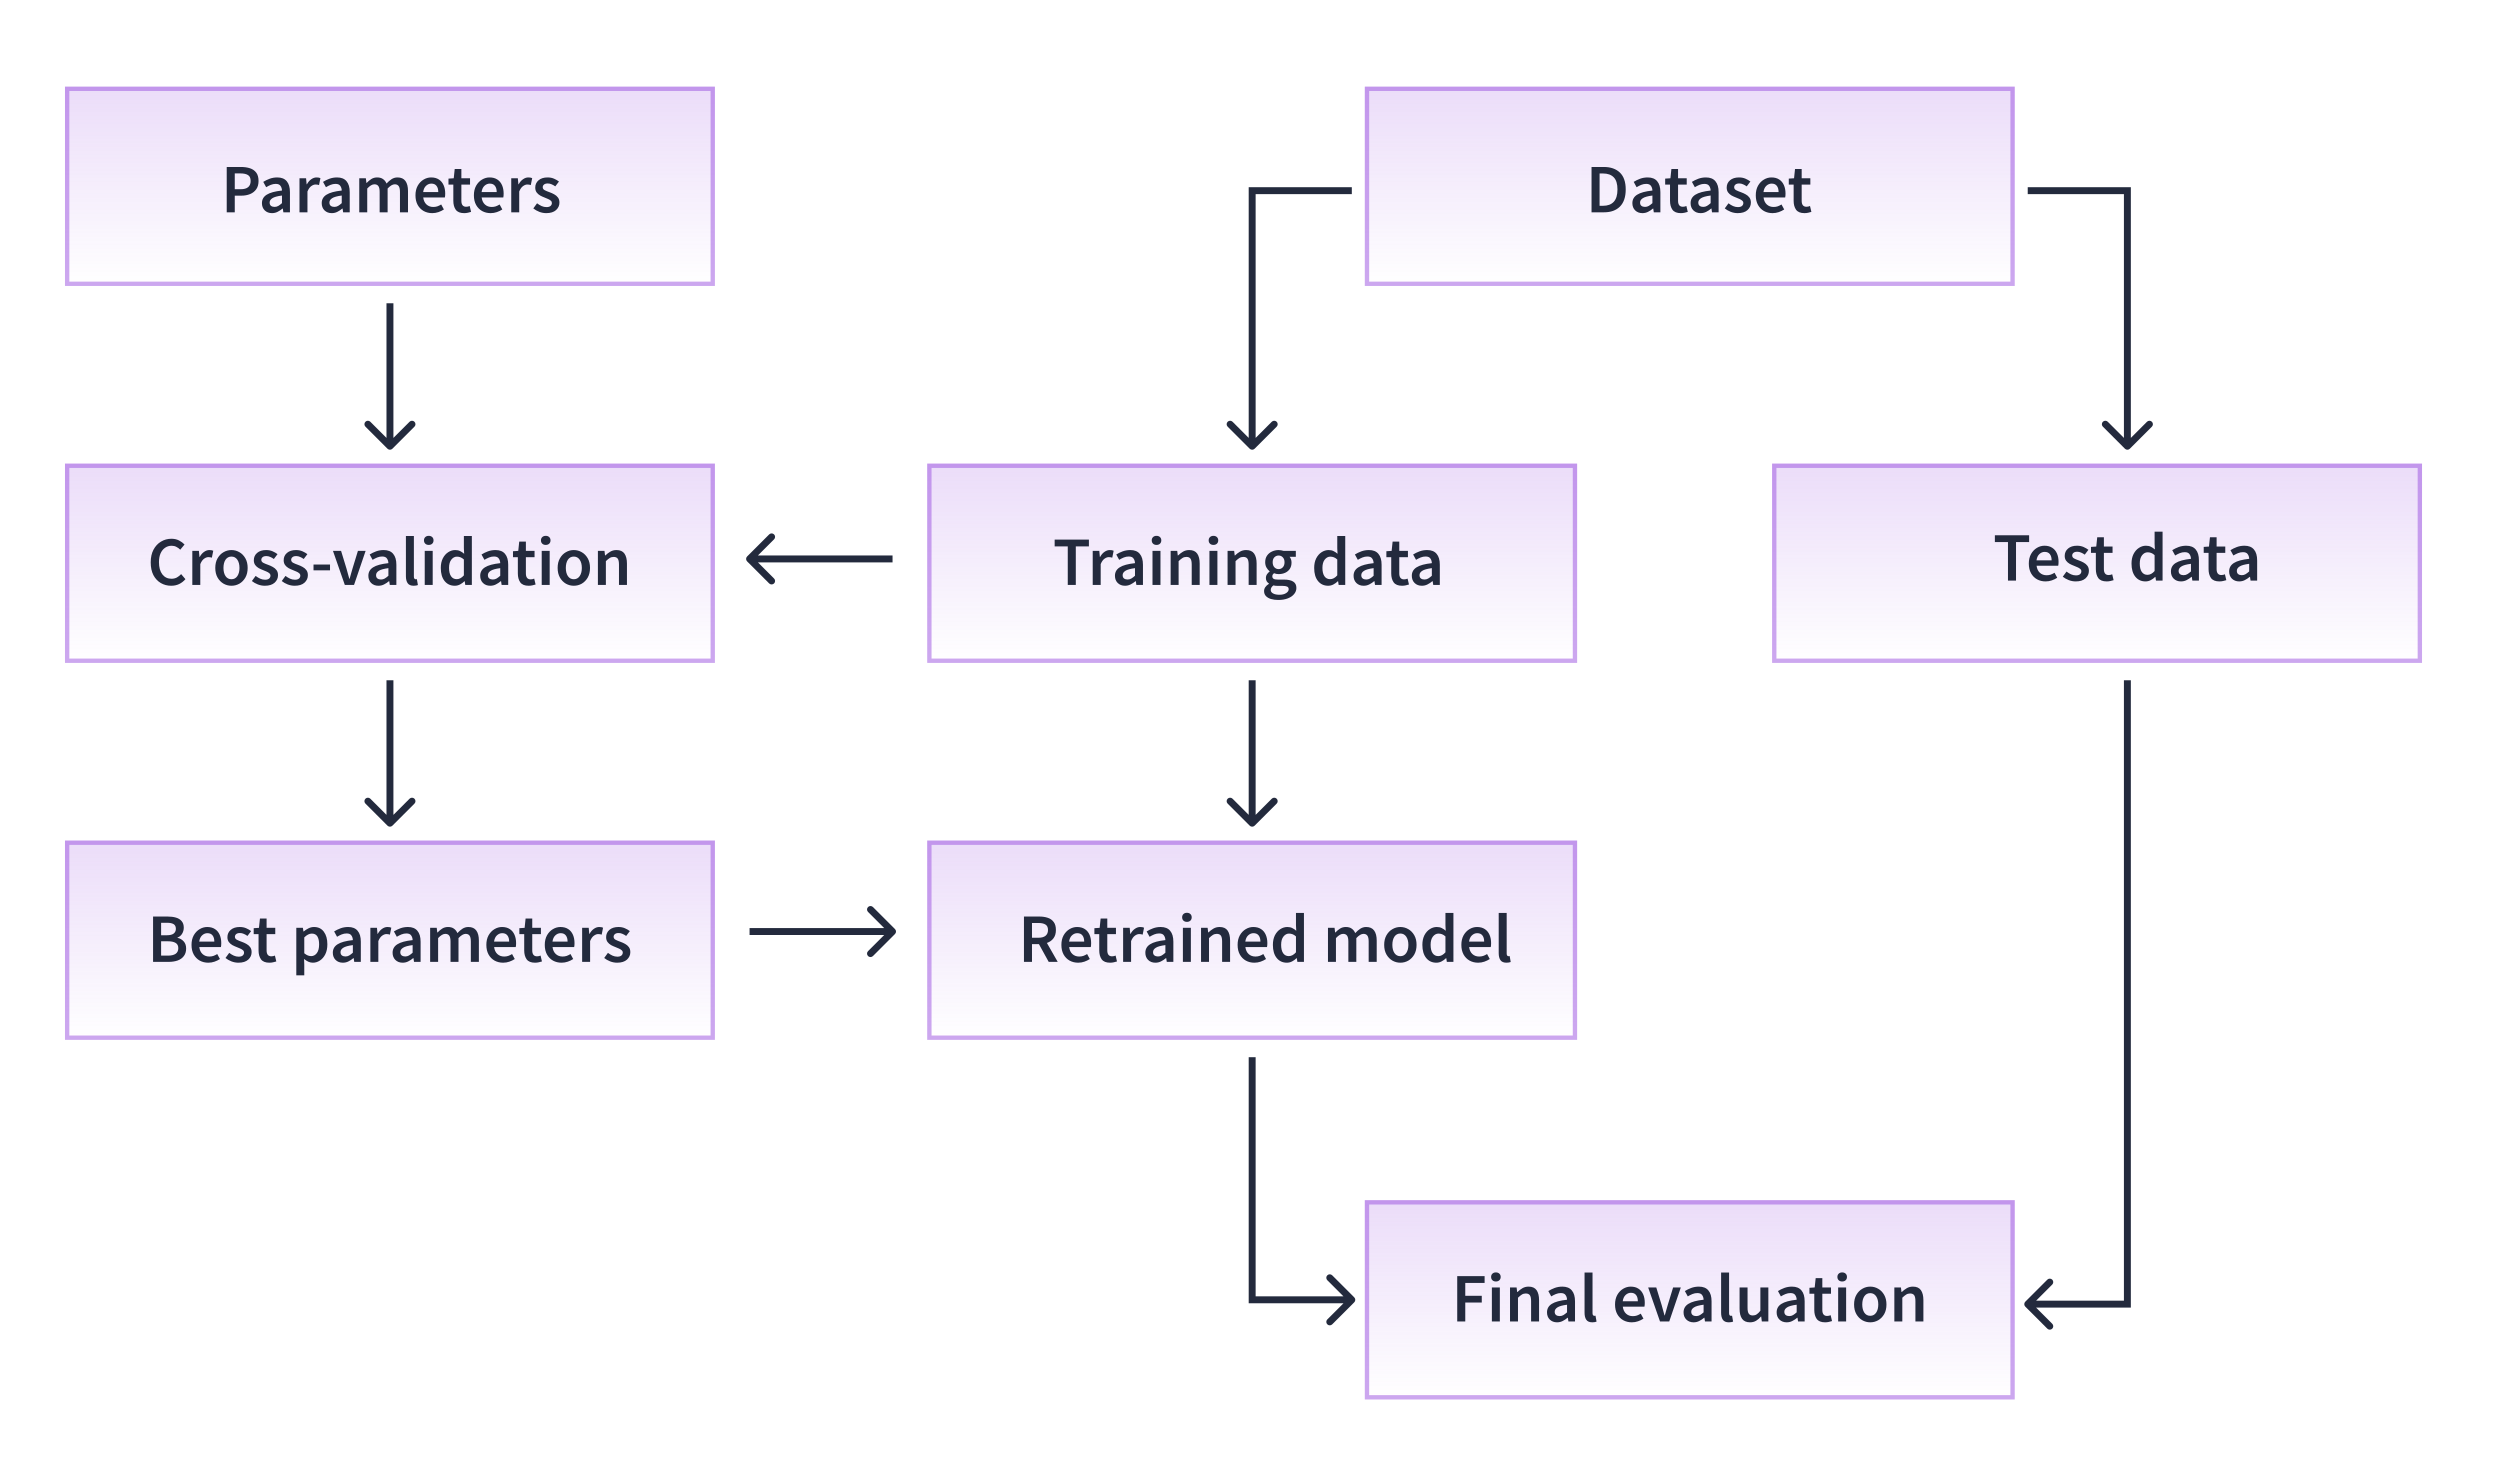 <svg width="577" height="338" viewBox="0 0 577 338" fill="none" xmlns="http://www.w3.org/2000/svg">
<rect width="577" height="338" fill="white"/>
<rect x="15" y="20" width="150" height="46" fill="url(#paint0_linear_1_6)" fill-opacity="0.2"/>
<rect x="15.5" y="20.5" width="149" height="45" stroke="#9B51E0" stroke-opacity="0.5"/>
<path d="M52.328 49V38.536H55.624C56.403 38.536 57.096 38.637 57.704 38.84C58.312 39.043 58.792 39.379 59.144 39.848C59.496 40.317 59.672 40.957 59.672 41.768C59.672 42.536 59.496 43.171 59.144 43.672C58.792 44.173 58.317 44.547 57.72 44.792C57.123 45.037 56.445 45.16 55.688 45.16H54.184V49H52.328ZM54.184 43.672H55.544C57.08 43.672 57.848 43.037 57.848 41.768C57.848 41.107 57.645 40.653 57.24 40.408C56.845 40.152 56.259 40.024 55.48 40.024H54.184V43.672ZM62.775 49.192C62.093 49.192 61.532 48.979 61.095 48.552C60.669 48.125 60.455 47.571 60.455 46.888C60.455 46.045 60.823 45.395 61.559 44.936C62.295 44.467 63.468 44.147 65.079 43.976C65.069 43.56 64.957 43.203 64.743 42.904C64.54 42.595 64.172 42.44 63.639 42.44C63.255 42.44 62.877 42.515 62.503 42.664C62.141 42.813 61.783 42.995 61.431 43.208L60.759 41.976C61.197 41.699 61.687 41.459 62.231 41.256C62.786 41.053 63.373 40.952 63.991 40.952C64.972 40.952 65.703 41.245 66.183 41.832C66.674 42.408 66.919 43.245 66.919 44.344V49H65.399L65.271 48.136H65.207C64.855 48.435 64.477 48.685 64.071 48.888C63.676 49.091 63.245 49.192 62.775 49.192ZM63.367 47.752C63.687 47.752 63.975 47.677 64.231 47.528C64.498 47.368 64.781 47.155 65.079 46.888V45.128C64.013 45.267 63.271 45.475 62.855 45.752C62.439 46.019 62.231 46.349 62.231 46.744C62.231 47.096 62.338 47.352 62.551 47.512C62.764 47.672 63.036 47.752 63.367 47.752ZM69.121 49V41.144H70.641L70.769 42.536H70.833C71.111 42.024 71.447 41.635 71.841 41.368C72.236 41.091 72.641 40.952 73.057 40.952C73.43 40.952 73.729 41.005 73.953 41.112L73.633 42.712C73.495 42.669 73.367 42.637 73.249 42.616C73.132 42.595 72.988 42.584 72.817 42.584C72.508 42.584 72.183 42.707 71.841 42.952C71.5 43.187 71.207 43.603 70.961 44.2V49H69.121ZM76.572 49.192C75.889 49.192 75.329 48.979 74.892 48.552C74.465 48.125 74.252 47.571 74.252 46.888C74.252 46.045 74.62 45.395 75.356 44.936C76.092 44.467 77.265 44.147 78.876 43.976C78.865 43.56 78.753 43.203 78.54 42.904C78.337 42.595 77.969 42.44 77.436 42.44C77.052 42.44 76.673 42.515 76.3 42.664C75.937 42.813 75.58 42.995 75.228 43.208L74.556 41.976C74.993 41.699 75.484 41.459 76.028 41.256C76.583 41.053 77.169 40.952 77.788 40.952C78.769 40.952 79.5 41.245 79.98 41.832C80.471 42.408 80.716 43.245 80.716 44.344V49H79.196L79.068 48.136H79.004C78.652 48.435 78.273 48.685 77.868 48.888C77.473 49.091 77.041 49.192 76.572 49.192ZM77.164 47.752C77.484 47.752 77.772 47.677 78.028 47.528C78.295 47.368 78.577 47.155 78.876 46.888V45.128C77.809 45.267 77.068 45.475 76.652 45.752C76.236 46.019 76.028 46.349 76.028 46.744C76.028 47.096 76.135 47.352 76.348 47.512C76.561 47.672 76.833 47.752 77.164 47.752ZM82.918 49V41.144H84.438L84.566 42.216H84.63C84.961 41.864 85.318 41.565 85.702 41.32C86.097 41.075 86.539 40.952 87.03 40.952C87.606 40.952 88.065 41.08 88.406 41.336C88.758 41.581 89.025 41.923 89.206 42.36C89.579 41.955 89.969 41.619 90.374 41.352C90.79 41.085 91.243 40.952 91.734 40.952C92.566 40.952 93.179 41.224 93.574 41.768C93.969 42.312 94.166 43.08 94.166 44.072V49H92.31V44.312C92.31 43.661 92.209 43.203 92.006 42.936C91.814 42.669 91.515 42.536 91.11 42.536C90.619 42.536 90.07 42.861 89.462 43.512V49H87.622V44.312C87.622 43.661 87.521 43.203 87.318 42.936C87.126 42.669 86.822 42.536 86.406 42.536C85.915 42.536 85.366 42.861 84.758 43.512V49H82.918ZM99.762 49.192C99.037 49.192 98.381 49.032 97.794 48.712C97.208 48.381 96.744 47.912 96.402 47.304C96.061 46.685 95.89 45.944 95.89 45.08C95.89 44.227 96.061 43.491 96.402 42.872C96.754 42.253 97.208 41.779 97.762 41.448C98.317 41.117 98.898 40.952 99.506 40.952C100.221 40.952 100.818 41.112 101.298 41.432C101.778 41.741 102.141 42.179 102.386 42.744C102.632 43.299 102.754 43.944 102.754 44.68C102.754 45.064 102.728 45.363 102.674 45.576H97.682C97.768 46.269 98.018 46.808 98.434 47.192C98.85 47.576 99.373 47.768 100.002 47.768C100.344 47.768 100.658 47.72 100.946 47.624C101.245 47.517 101.538 47.373 101.826 47.192L102.45 48.344C102.077 48.589 101.661 48.792 101.202 48.952C100.744 49.112 100.264 49.192 99.762 49.192ZM97.666 44.328H101.154C101.154 43.72 101.021 43.245 100.754 42.904C100.488 42.552 100.088 42.376 99.554 42.376C99.096 42.376 98.685 42.547 98.322 42.888C97.97 43.219 97.752 43.699 97.666 44.328ZM107.124 49.192C106.217 49.192 105.572 48.931 105.188 48.408C104.814 47.875 104.628 47.187 104.628 46.344V42.6H103.508V41.224L104.724 41.144L104.948 39H106.484V41.144H108.484V42.6H106.484V46.344C106.484 47.261 106.852 47.72 107.588 47.72C107.726 47.72 107.87 47.704 108.02 47.672C108.169 47.629 108.297 47.587 108.404 47.544L108.724 48.904C108.51 48.979 108.265 49.043 107.988 49.096C107.721 49.16 107.433 49.192 107.124 49.192ZM113.247 49.192C112.521 49.192 111.865 49.032 111.279 48.712C110.692 48.381 110.228 47.912 109.887 47.304C109.545 46.685 109.375 45.944 109.375 45.08C109.375 44.227 109.545 43.491 109.887 42.872C110.239 42.253 110.692 41.779 111.247 41.448C111.801 41.117 112.383 40.952 112.991 40.952C113.705 40.952 114.303 41.112 114.783 41.432C115.263 41.741 115.625 42.179 115.871 42.744C116.116 43.299 116.239 43.944 116.239 44.68C116.239 45.064 116.212 45.363 116.159 45.576H111.167C111.252 46.269 111.503 46.808 111.919 47.192C112.335 47.576 112.857 47.768 113.487 47.768C113.828 47.768 114.143 47.72 114.431 47.624C114.729 47.517 115.023 47.373 115.311 47.192L115.935 48.344C115.561 48.589 115.145 48.792 114.687 48.952C114.228 49.112 113.748 49.192 113.247 49.192ZM111.151 44.328H114.639C114.639 43.72 114.505 43.245 114.239 42.904C113.972 42.552 113.572 42.376 113.039 42.376C112.58 42.376 112.169 42.547 111.807 42.888C111.455 43.219 111.236 43.699 111.151 44.328ZM117.996 49V41.144H119.516L119.644 42.536H119.708C119.985 42.024 120.321 41.635 120.716 41.368C121.111 41.091 121.516 40.952 121.932 40.952C122.305 40.952 122.604 41.005 122.828 41.112L122.508 42.712C122.369 42.669 122.241 42.637 122.124 42.616C122.007 42.595 121.863 42.584 121.692 42.584C121.383 42.584 121.057 42.707 120.716 42.952C120.375 43.187 120.081 43.603 119.836 44.2V49H117.996ZM126.063 49.192C125.53 49.192 124.996 49.091 124.463 48.888C123.93 48.675 123.471 48.413 123.087 48.104L123.951 46.92C124.303 47.187 124.655 47.4 125.007 47.56C125.359 47.72 125.732 47.8 126.127 47.8C126.554 47.8 126.868 47.709 127.071 47.528C127.274 47.347 127.375 47.123 127.375 46.856C127.375 46.632 127.29 46.451 127.119 46.312C126.959 46.163 126.751 46.035 126.495 45.928C126.239 45.811 125.972 45.699 125.695 45.592C125.354 45.464 125.012 45.309 124.671 45.128C124.34 44.936 124.068 44.696 123.855 44.408C123.642 44.109 123.535 43.741 123.535 43.304C123.535 42.611 123.791 42.045 124.303 41.608C124.815 41.171 125.508 40.952 126.383 40.952C126.938 40.952 127.434 41.048 127.871 41.24C128.308 41.432 128.687 41.651 129.007 41.896L128.159 43.016C127.882 42.813 127.599 42.653 127.311 42.536C127.034 42.408 126.74 42.344 126.431 42.344C126.036 42.344 125.743 42.429 125.551 42.6C125.359 42.76 125.263 42.963 125.263 43.208C125.263 43.517 125.423 43.752 125.743 43.912C126.063 44.072 126.436 44.227 126.863 44.376C127.226 44.504 127.578 44.664 127.919 44.856C128.26 45.037 128.543 45.277 128.767 45.576C129.002 45.875 129.119 46.269 129.119 46.76C129.119 47.432 128.858 48.008 128.335 48.488C127.812 48.957 127.055 49.192 126.063 49.192Z" fill="#232A3D"/>
<rect x="214" y="107" width="150" height="46" fill="url(#paint1_linear_1_6)" fill-opacity="0.2"/>
<rect x="214.5" y="107.5" width="149" height="45" stroke="#9B51E0" stroke-opacity="0.5"/>
<path d="M246.44 135V126.104H243.416V124.536H251.32V126.104H248.296V135H246.44ZM252.199 135V127.144H253.719L253.847 128.536H253.911C254.189 128.024 254.525 127.635 254.919 127.368C255.314 127.091 255.719 126.952 256.135 126.952C256.509 126.952 256.807 127.005 257.031 127.112L256.711 128.712C256.573 128.669 256.445 128.637 256.327 128.616C256.21 128.595 256.066 128.584 255.895 128.584C255.586 128.584 255.261 128.707 254.919 128.952C254.578 129.187 254.285 129.603 254.039 130.2V135H252.199ZM259.65 135.192C258.967 135.192 258.407 134.979 257.97 134.552C257.543 134.125 257.33 133.571 257.33 132.888C257.33 132.045 257.698 131.395 258.434 130.936C259.17 130.467 260.343 130.147 261.954 129.976C261.943 129.56 261.831 129.203 261.618 128.904C261.415 128.595 261.047 128.44 260.514 128.44C260.13 128.44 259.751 128.515 259.378 128.664C259.015 128.813 258.658 128.995 258.306 129.208L257.634 127.976C258.071 127.699 258.562 127.459 259.106 127.256C259.661 127.053 260.247 126.952 260.866 126.952C261.847 126.952 262.578 127.245 263.058 127.832C263.549 128.408 263.794 129.245 263.794 130.344V135H262.274L262.146 134.136H262.082C261.73 134.435 261.351 134.685 260.946 134.888C260.551 135.091 260.119 135.192 259.65 135.192ZM260.242 133.752C260.562 133.752 260.85 133.677 261.106 133.528C261.373 133.368 261.655 133.155 261.954 132.888V131.128C260.887 131.267 260.146 131.475 259.73 131.752C259.314 132.019 259.106 132.349 259.106 132.744C259.106 133.096 259.213 133.352 259.426 133.512C259.639 133.672 259.911 133.752 260.242 133.752ZM265.996 135V127.144H267.836V135H265.996ZM266.924 125.768C266.593 125.768 266.327 125.672 266.124 125.48C265.921 125.288 265.82 125.032 265.82 124.712C265.82 124.403 265.921 124.152 266.124 123.96C266.327 123.768 266.593 123.672 266.924 123.672C267.255 123.672 267.521 123.768 267.724 123.96C267.927 124.152 268.028 124.403 268.028 124.712C268.028 125.032 267.927 125.288 267.724 125.48C267.521 125.672 267.255 125.768 266.924 125.768ZM270.184 135V127.144H271.704L271.832 128.2H271.896C272.248 127.859 272.632 127.565 273.048 127.32C273.464 127.075 273.938 126.952 274.472 126.952C275.314 126.952 275.928 127.224 276.312 127.768C276.696 128.312 276.888 129.08 276.888 130.072V135H275.048V130.312C275.048 129.661 274.952 129.203 274.76 128.936C274.568 128.669 274.253 128.536 273.816 128.536C273.474 128.536 273.17 128.621 272.904 128.792C272.648 128.952 272.354 129.192 272.024 129.512V135H270.184ZM279.137 135V127.144H280.977V135H279.137ZM280.065 125.768C279.734 125.768 279.467 125.672 279.265 125.48C279.062 125.288 278.961 125.032 278.961 124.712C278.961 124.403 279.062 124.152 279.265 123.96C279.467 123.768 279.734 123.672 280.065 123.672C280.395 123.672 280.662 123.768 280.865 123.96C281.067 124.152 281.169 124.403 281.169 124.712C281.169 125.032 281.067 125.288 280.865 125.48C280.662 125.672 280.395 125.768 280.065 125.768ZM283.324 135V127.144H284.844L284.972 128.2H285.036C285.388 127.859 285.772 127.565 286.188 127.32C286.604 127.075 287.079 126.952 287.612 126.952C288.455 126.952 289.068 127.224 289.452 127.768C289.836 128.312 290.028 129.08 290.028 130.072V135H288.188V130.312C288.188 129.661 288.092 129.203 287.9 128.936C287.708 128.669 287.394 128.536 286.956 128.536C286.615 128.536 286.311 128.621 286.044 128.792C285.788 128.952 285.495 129.192 285.164 129.512V135H283.324ZM295.013 138.472C294.395 138.472 293.835 138.397 293.333 138.248C292.843 138.099 292.453 137.869 292.165 137.56C291.888 137.261 291.749 136.883 291.749 136.424C291.749 135.773 292.123 135.213 292.869 134.744V134.68C292.667 134.552 292.496 134.381 292.357 134.168C292.229 133.955 292.165 133.688 292.165 133.368C292.165 133.059 292.251 132.781 292.421 132.536C292.603 132.28 292.805 132.072 293.029 131.912V131.848C292.763 131.645 292.523 131.363 292.309 131C292.107 130.637 292.005 130.227 292.005 129.768C292.005 129.16 292.149 128.648 292.437 128.232C292.725 127.816 293.104 127.501 293.573 127.288C294.053 127.064 294.565 126.952 295.109 126.952C295.323 126.952 295.525 126.973 295.717 127.016C295.92 127.048 296.101 127.091 296.261 127.144H299.077V128.504H297.637C297.765 128.653 297.872 128.845 297.957 129.08C298.043 129.304 298.085 129.555 298.085 129.832C298.085 130.408 297.952 130.899 297.685 131.304C297.419 131.699 297.061 131.997 296.613 132.2C296.165 132.403 295.664 132.504 295.109 132.504C294.939 132.504 294.763 132.488 294.581 132.456C294.4 132.424 294.219 132.371 294.037 132.296C293.92 132.403 293.824 132.509 293.749 132.616C293.685 132.723 293.653 132.867 293.653 133.048C293.653 133.272 293.744 133.448 293.925 133.576C294.117 133.704 294.453 133.768 294.933 133.768H296.325C297.275 133.768 297.989 133.923 298.469 134.232C298.96 134.531 299.205 135.021 299.205 135.704C299.205 136.216 299.035 136.68 298.693 137.096C298.352 137.523 297.867 137.859 297.237 138.104C296.608 138.349 295.867 138.472 295.013 138.472ZM295.109 131.352C295.483 131.352 295.803 131.213 296.069 130.936C296.336 130.659 296.469 130.269 296.469 129.768C296.469 129.277 296.336 128.899 296.069 128.632C295.813 128.355 295.493 128.216 295.109 128.216C294.725 128.216 294.4 128.349 294.133 128.616C293.867 128.883 293.733 129.267 293.733 129.768C293.733 130.269 293.867 130.659 294.133 130.936C294.4 131.213 294.725 131.352 295.109 131.352ZM295.301 137.272C295.931 137.272 296.443 137.144 296.837 136.888C297.232 136.632 297.429 136.339 297.429 136.008C297.429 135.699 297.307 135.491 297.061 135.384C296.827 135.277 296.485 135.224 296.037 135.224H294.965C294.539 135.224 294.181 135.187 293.893 135.112C293.488 135.421 293.285 135.768 293.285 136.152C293.285 136.504 293.467 136.776 293.829 136.968C294.192 137.171 294.683 137.272 295.301 137.272ZM306.545 135.192C305.564 135.192 304.78 134.829 304.193 134.104C303.606 133.379 303.313 132.371 303.313 131.08C303.313 130.227 303.468 129.491 303.777 128.872C304.097 128.253 304.513 127.779 305.025 127.448C305.537 127.117 306.076 126.952 306.641 126.952C307.089 126.952 307.468 127.032 307.777 127.192C308.097 127.341 308.406 127.549 308.705 127.816L308.641 126.552V123.704H310.481V135H308.961L308.833 134.152H308.769C308.481 134.44 308.145 134.685 307.761 134.888C307.377 135.091 306.972 135.192 306.545 135.192ZM306.993 133.672C307.58 133.672 308.129 133.379 308.641 132.792V129.128C308.374 128.883 308.108 128.712 307.841 128.616C307.574 128.52 307.308 128.472 307.041 128.472C306.54 128.472 306.108 128.701 305.745 129.16C305.393 129.608 305.217 130.243 305.217 131.064C305.217 131.907 305.372 132.552 305.681 133C305.99 133.448 306.428 133.672 306.993 133.672ZM314.728 135.192C314.046 135.192 313.486 134.979 313.048 134.552C312.622 134.125 312.408 133.571 312.408 132.888C312.408 132.045 312.776 131.395 313.512 130.936C314.248 130.467 315.422 130.147 317.032 129.976C317.022 129.56 316.91 129.203 316.696 128.904C316.494 128.595 316.126 128.44 315.592 128.44C315.208 128.44 314.83 128.515 314.456 128.664C314.094 128.813 313.736 128.995 313.384 129.208L312.712 127.976C313.15 127.699 313.64 127.459 314.184 127.256C314.739 127.053 315.326 126.952 315.944 126.952C316.926 126.952 317.656 127.245 318.136 127.832C318.627 128.408 318.872 129.245 318.872 130.344V135H317.352L317.224 134.136H317.16C316.808 134.435 316.43 134.685 316.024 134.888C315.63 135.091 315.198 135.192 314.728 135.192ZM315.32 133.752C315.64 133.752 315.928 133.677 316.184 133.528C316.451 133.368 316.734 133.155 317.032 132.888V131.128C315.966 131.267 315.224 131.475 314.808 131.752C314.392 132.019 314.184 132.349 314.184 132.744C314.184 133.096 314.291 133.352 314.504 133.512C314.718 133.672 314.99 133.752 315.32 133.752ZM323.592 135.192C322.686 135.192 322.04 134.931 321.656 134.408C321.283 133.875 321.096 133.187 321.096 132.344V128.6H319.976V127.224L321.192 127.144L321.416 125H322.952V127.144H324.952V128.6H322.952V132.344C322.952 133.261 323.32 133.72 324.056 133.72C324.195 133.72 324.339 133.704 324.488 133.672C324.638 133.629 324.766 133.587 324.872 133.544L325.192 134.904C324.979 134.979 324.734 135.043 324.456 135.096C324.19 135.16 323.902 135.192 323.592 135.192ZM328.166 135.192C327.483 135.192 326.923 134.979 326.486 134.552C326.059 134.125 325.846 133.571 325.846 132.888C325.846 132.045 326.214 131.395 326.95 130.936C327.686 130.467 328.859 130.147 330.47 129.976C330.459 129.56 330.347 129.203 330.134 128.904C329.931 128.595 329.563 128.44 329.03 128.44C328.646 128.44 328.267 128.515 327.894 128.664C327.531 128.813 327.174 128.995 326.822 129.208L326.15 127.976C326.587 127.699 327.078 127.459 327.622 127.256C328.176 127.053 328.763 126.952 329.382 126.952C330.363 126.952 331.094 127.245 331.574 127.832C332.064 128.408 332.31 129.245 332.31 130.344V135H330.79L330.662 134.136H330.598C330.246 134.435 329.867 134.685 329.462 134.888C329.067 135.091 328.635 135.192 328.166 135.192ZM328.758 133.752C329.078 133.752 329.366 133.677 329.622 133.528C329.888 133.368 330.171 133.155 330.47 132.888V131.128C329.403 131.267 328.662 131.475 328.246 131.752C327.83 132.019 327.622 132.349 327.622 132.744C327.622 133.096 327.728 133.352 327.942 133.512C328.155 133.672 328.427 133.752 328.758 133.752Z" fill="#232A3D"/>
<rect x="315" y="20" width="150" height="46" fill="url(#paint2_linear_1_6)" fill-opacity="0.2"/>
<rect x="315.5" y="20.5" width="149" height="45" stroke="#9B51E0" stroke-opacity="0.5"/>
<path d="M367.328 49V38.536H370.128C371.728 38.536 372.976 38.968 373.872 39.832C374.768 40.696 375.216 41.992 375.216 43.72C375.216 45.459 374.773 46.776 373.888 47.672C373.003 48.557 371.781 49 370.224 49H367.328ZM369.184 47.496H370C371.056 47.496 371.872 47.192 372.448 46.584C373.024 45.965 373.312 45.011 373.312 43.72C373.312 42.44 373.024 41.507 372.448 40.92C371.872 40.333 371.056 40.04 370 40.04H369.184V47.496ZM379.072 49.192C378.389 49.192 377.829 48.979 377.392 48.552C376.965 48.125 376.752 47.571 376.752 46.888C376.752 46.045 377.12 45.395 377.856 44.936C378.592 44.467 379.765 44.147 381.376 43.976C381.365 43.56 381.253 43.203 381.04 42.904C380.837 42.595 380.469 42.44 379.936 42.44C379.552 42.44 379.173 42.515 378.8 42.664C378.437 42.813 378.08 42.995 377.728 43.208L377.056 41.976C377.493 41.699 377.984 41.459 378.528 41.256C379.083 41.053 379.669 40.952 380.288 40.952C381.269 40.952 382 41.245 382.48 41.832C382.971 42.408 383.216 43.245 383.216 44.344V49H381.696L381.568 48.136H381.504C381.152 48.435 380.773 48.685 380.368 48.888C379.973 49.091 379.541 49.192 379.072 49.192ZM379.664 47.752C379.984 47.752 380.272 47.677 380.528 47.528C380.795 47.368 381.077 47.155 381.376 46.888V45.128C380.309 45.267 379.568 45.475 379.152 45.752C378.736 46.019 378.528 46.349 378.528 46.744C378.528 47.096 378.635 47.352 378.848 47.512C379.061 47.672 379.333 47.752 379.664 47.752ZM387.936 49.192C387.029 49.192 386.384 48.931 386 48.408C385.627 47.875 385.44 47.187 385.44 46.344V42.6H384.32V41.224L385.536 41.144L385.76 39H387.296V41.144H389.296V42.6H387.296V46.344C387.296 47.261 387.664 47.72 388.4 47.72C388.539 47.72 388.683 47.704 388.832 47.672C388.981 47.629 389.109 47.587 389.216 47.544L389.536 48.904C389.323 48.979 389.077 49.043 388.8 49.096C388.533 49.16 388.245 49.192 387.936 49.192ZM392.51 49.192C391.827 49.192 391.267 48.979 390.83 48.552C390.403 48.125 390.19 47.571 390.19 46.888C390.19 46.045 390.558 45.395 391.294 44.936C392.03 44.467 393.203 44.147 394.814 43.976C394.803 43.56 394.691 43.203 394.478 42.904C394.275 42.595 393.907 42.44 393.374 42.44C392.99 42.44 392.611 42.515 392.238 42.664C391.875 42.813 391.518 42.995 391.166 43.208L390.493 41.976C390.931 41.699 391.422 41.459 391.966 41.256C392.52 41.053 393.107 40.952 393.726 40.952C394.707 40.952 395.438 41.245 395.918 41.832C396.408 42.408 396.654 43.245 396.654 44.344V49H395.134L395.006 48.136H394.942C394.59 48.435 394.211 48.685 393.806 48.888C393.411 49.091 392.979 49.192 392.51 49.192ZM393.102 47.752C393.422 47.752 393.71 47.677 393.966 47.528C394.232 47.368 394.515 47.155 394.814 46.888V45.128C393.747 45.267 393.006 45.475 392.59 45.752C392.174 46.019 391.966 46.349 391.966 46.744C391.966 47.096 392.072 47.352 392.286 47.512C392.499 47.672 392.771 47.752 393.102 47.752ZM401.048 49.192C400.514 49.192 399.981 49.091 399.448 48.888C398.914 48.675 398.456 48.413 398.072 48.104L398.936 46.92C399.288 47.187 399.64 47.4 399.992 47.56C400.344 47.72 400.717 47.8 401.112 47.8C401.538 47.8 401.853 47.709 402.056 47.528C402.258 47.347 402.36 47.123 402.36 46.856C402.36 46.632 402.274 46.451 402.104 46.312C401.944 46.163 401.736 46.035 401.48 45.928C401.224 45.811 400.957 45.699 400.68 45.592C400.338 45.464 399.997 45.309 399.656 45.128C399.325 44.936 399.053 44.696 398.84 44.408C398.626 44.109 398.52 43.741 398.52 43.304C398.52 42.611 398.776 42.045 399.288 41.608C399.8 41.171 400.493 40.952 401.368 40.952C401.922 40.952 402.418 41.048 402.856 41.24C403.293 41.432 403.672 41.651 403.992 41.896L403.144 43.016C402.866 42.813 402.584 42.653 402.296 42.536C402.018 42.408 401.725 42.344 401.416 42.344C401.021 42.344 400.728 42.429 400.536 42.6C400.344 42.76 400.248 42.963 400.248 43.208C400.248 43.517 400.408 43.752 400.728 43.912C401.048 44.072 401.421 44.227 401.848 44.376C402.21 44.504 402.562 44.664 402.904 44.856C403.245 45.037 403.528 45.277 403.752 45.576C403.986 45.875 404.104 46.269 404.104 46.76C404.104 47.432 403.842 48.008 403.32 48.488C402.797 48.957 402.04 49.192 401.048 49.192ZM409.106 49.192C408.381 49.192 407.725 49.032 407.138 48.712C406.551 48.381 406.087 47.912 405.746 47.304C405.405 46.685 405.234 45.944 405.234 45.08C405.234 44.227 405.405 43.491 405.746 42.872C406.098 42.253 406.551 41.779 407.106 41.448C407.661 41.117 408.242 40.952 408.85 40.952C409.565 40.952 410.162 41.112 410.642 41.432C411.122 41.741 411.485 42.179 411.73 42.744C411.975 43.299 412.098 43.944 412.098 44.68C412.098 45.064 412.071 45.363 412.018 45.576H407.026C407.111 46.269 407.362 46.808 407.778 47.192C408.194 47.576 408.717 47.768 409.346 47.768C409.687 47.768 410.002 47.72 410.29 47.624C410.589 47.517 410.882 47.373 411.17 47.192L411.794 48.344C411.421 48.589 411.005 48.792 410.546 48.952C410.087 49.112 409.607 49.192 409.106 49.192ZM407.01 44.328H410.498C410.498 43.72 410.365 43.245 410.098 42.904C409.831 42.552 409.431 42.376 408.898 42.376C408.439 42.376 408.029 42.547 407.666 42.888C407.314 43.219 407.095 43.699 407.01 44.328ZM416.467 49.192C415.561 49.192 414.915 48.931 414.531 48.408C414.158 47.875 413.971 47.187 413.971 46.344V42.6H412.851V41.224L414.067 41.144L414.291 39H415.827V41.144H417.827V42.6H415.827V46.344C415.827 47.261 416.195 47.72 416.931 47.72C417.07 47.72 417.214 47.704 417.363 47.672C417.513 47.629 417.641 47.587 417.747 47.544L418.067 48.904C417.854 48.979 417.609 49.043 417.331 49.096C417.065 49.16 416.777 49.192 416.467 49.192Z" fill="#232A3D"/>
<rect x="409" y="107" width="150" height="46" fill="url(#paint3_linear_1_6)" fill-opacity="0.2"/>
<rect x="409.5" y="107.5" width="149" height="45" stroke="#9B51E0" stroke-opacity="0.5"/>
<path d="M463.44 134V125.104H460.416V123.536H468.32V125.104H465.296V134H463.44ZM472.122 134.192C471.396 134.192 470.74 134.032 470.154 133.712C469.567 133.381 469.103 132.912 468.762 132.304C468.42 131.685 468.25 130.944 468.25 130.08C468.25 129.227 468.42 128.491 468.762 127.872C469.114 127.253 469.567 126.779 470.122 126.448C470.676 126.117 471.258 125.952 471.866 125.952C472.58 125.952 473.178 126.112 473.658 126.432C474.138 126.741 474.5 127.179 474.746 127.744C474.991 128.299 475.114 128.944 475.114 129.68C475.114 130.064 475.087 130.363 475.034 130.576H470.042C470.127 131.269 470.378 131.808 470.794 132.192C471.21 132.576 471.732 132.768 472.362 132.768C472.703 132.768 473.018 132.72 473.306 132.624C473.604 132.517 473.898 132.373 474.186 132.192L474.81 133.344C474.436 133.589 474.02 133.792 473.562 133.952C473.103 134.112 472.623 134.192 472.122 134.192ZM470.026 129.328H473.514C473.514 128.72 473.38 128.245 473.114 127.904C472.847 127.552 472.447 127.376 471.914 127.376C471.455 127.376 471.044 127.547 470.682 127.888C470.33 128.219 470.111 128.699 470.026 129.328ZM479.063 134.192C478.53 134.192 477.996 134.091 477.463 133.888C476.93 133.675 476.471 133.413 476.087 133.104L476.951 131.92C477.303 132.187 477.655 132.4 478.007 132.56C478.359 132.72 478.732 132.8 479.127 132.8C479.554 132.8 479.868 132.709 480.071 132.528C480.274 132.347 480.375 132.123 480.375 131.856C480.375 131.632 480.29 131.451 480.119 131.312C479.959 131.163 479.751 131.035 479.495 130.928C479.239 130.811 478.972 130.699 478.695 130.592C478.354 130.464 478.012 130.309 477.671 130.128C477.34 129.936 477.068 129.696 476.855 129.408C476.642 129.109 476.535 128.741 476.535 128.304C476.535 127.611 476.791 127.045 477.303 126.608C477.815 126.171 478.508 125.952 479.383 125.952C479.938 125.952 480.434 126.048 480.871 126.24C481.308 126.432 481.687 126.651 482.007 126.896L481.159 128.016C480.882 127.813 480.599 127.653 480.311 127.536C480.034 127.408 479.74 127.344 479.431 127.344C479.036 127.344 478.743 127.429 478.551 127.6C478.359 127.76 478.263 127.963 478.263 128.208C478.263 128.517 478.423 128.752 478.743 128.912C479.063 129.072 479.436 129.227 479.863 129.376C480.226 129.504 480.578 129.664 480.919 129.856C481.26 130.037 481.543 130.277 481.767 130.576C482.002 130.875 482.119 131.269 482.119 131.76C482.119 132.432 481.858 133.008 481.335 133.488C480.812 133.957 480.055 134.192 479.063 134.192ZM486.217 134.192C485.311 134.192 484.665 133.931 484.281 133.408C483.908 132.875 483.721 132.187 483.721 131.344V127.6H482.601V126.224L483.817 126.144L484.041 124H485.577V126.144H487.577V127.6H485.577V131.344C485.577 132.261 485.945 132.72 486.681 132.72C486.82 132.72 486.964 132.704 487.113 132.672C487.263 132.629 487.391 132.587 487.497 132.544L487.817 133.904C487.604 133.979 487.359 134.043 487.081 134.096C486.815 134.16 486.527 134.192 486.217 134.192ZM495.186 134.192C494.204 134.192 493.42 133.829 492.834 133.104C492.247 132.379 491.954 131.371 491.954 130.08C491.954 129.227 492.108 128.491 492.418 127.872C492.738 127.253 493.154 126.779 493.666 126.448C494.178 126.117 494.716 125.952 495.282 125.952C495.73 125.952 496.108 126.032 496.418 126.192C496.738 126.341 497.047 126.549 497.346 126.816L497.282 125.552V122.704H499.122V134H497.602L497.474 133.152H497.41C497.122 133.44 496.786 133.685 496.402 133.888C496.018 134.091 495.612 134.192 495.186 134.192ZM495.634 132.672C496.22 132.672 496.77 132.379 497.282 131.792V128.128C497.015 127.883 496.748 127.712 496.482 127.616C496.215 127.52 495.948 127.472 495.682 127.472C495.18 127.472 494.748 127.701 494.386 128.16C494.034 128.608 493.858 129.243 493.858 130.064C493.858 130.907 494.012 131.552 494.322 132C494.631 132.448 495.068 132.672 495.634 132.672ZM503.369 134.192C502.686 134.192 502.126 133.979 501.689 133.552C501.262 133.125 501.049 132.571 501.049 131.888C501.049 131.045 501.417 130.395 502.153 129.936C502.889 129.467 504.062 129.147 505.673 128.976C505.662 128.56 505.55 128.203 505.337 127.904C505.134 127.595 504.766 127.44 504.233 127.44C503.849 127.44 503.47 127.515 503.097 127.664C502.734 127.813 502.377 127.995 502.025 128.208L501.353 126.976C501.79 126.699 502.281 126.459 502.825 126.256C503.38 126.053 503.966 125.952 504.585 125.952C505.566 125.952 506.297 126.245 506.777 126.832C507.268 127.408 507.513 128.245 507.513 129.344V134H505.993L505.865 133.136H505.801C505.449 133.435 505.07 133.685 504.665 133.888C504.27 134.091 503.838 134.192 503.369 134.192ZM503.961 132.752C504.281 132.752 504.569 132.677 504.825 132.528C505.092 132.368 505.374 132.155 505.673 131.888V130.128C504.606 130.267 503.865 130.475 503.449 130.752C503.033 131.019 502.825 131.349 502.825 131.744C502.825 132.096 502.932 132.352 503.145 132.512C503.358 132.672 503.63 132.752 503.961 132.752ZM512.233 134.192C511.326 134.192 510.681 133.931 510.297 133.408C509.924 132.875 509.737 132.187 509.737 131.344V127.6H508.617V126.224L509.833 126.144L510.057 124H511.593V126.144H513.593V127.6H511.593V131.344C511.593 132.261 511.961 132.72 512.697 132.72C512.836 132.72 512.98 132.704 513.129 132.672C513.278 132.629 513.406 132.587 513.513 132.544L513.833 133.904C513.62 133.979 513.374 134.043 513.097 134.096C512.83 134.16 512.542 134.192 512.233 134.192ZM516.806 134.192C516.124 134.192 515.564 133.979 515.126 133.552C514.7 133.125 514.486 132.571 514.486 131.888C514.486 131.045 514.854 130.395 515.59 129.936C516.326 129.467 517.5 129.147 519.11 128.976C519.1 128.56 518.988 128.203 518.774 127.904C518.572 127.595 518.204 127.44 517.67 127.44C517.286 127.44 516.908 127.515 516.534 127.664C516.172 127.813 515.814 127.995 515.462 128.208L514.79 126.976C515.228 126.699 515.718 126.459 516.262 126.256C516.817 126.053 517.404 125.952 518.022 125.952C519.004 125.952 519.734 126.245 520.214 126.832C520.705 127.408 520.95 128.245 520.95 129.344V134H519.43L519.302 133.136H519.238C518.886 133.435 518.508 133.685 518.102 133.888C517.708 134.091 517.276 134.192 516.806 134.192ZM517.398 132.752C517.718 132.752 518.006 132.677 518.262 132.528C518.529 132.368 518.812 132.155 519.11 131.888V130.128C518.044 130.267 517.302 130.475 516.886 130.752C516.47 131.019 516.262 131.349 516.262 131.744C516.262 132.096 516.369 132.352 516.582 132.512C516.796 132.672 517.068 132.752 517.398 132.752Z" fill="#232A3D"/>
<rect x="315" y="277" width="150" height="46" fill="url(#paint4_linear_1_6)" fill-opacity="0.2"/>
<rect x="315.5" y="277.5" width="149" height="45" stroke="#9B51E0" stroke-opacity="0.5"/>
<path d="M336.328 305V294.536H342.648V296.104H338.184V299.064H341.992V300.632H338.184V305H336.328ZM344.324 305V297.144H346.164V305H344.324ZM345.252 295.768C344.922 295.768 344.655 295.672 344.452 295.48C344.25 295.288 344.148 295.032 344.148 294.712C344.148 294.403 344.25 294.152 344.452 293.96C344.655 293.768 344.922 293.672 345.252 293.672C345.583 293.672 345.85 293.768 346.052 293.96C346.255 294.152 346.356 294.403 346.356 294.712C346.356 295.032 346.255 295.288 346.052 295.48C345.85 295.672 345.583 295.768 345.252 295.768ZM348.512 305V297.144H350.032L350.16 298.2H350.224C350.576 297.859 350.96 297.565 351.376 297.32C351.792 297.075 352.266 296.952 352.8 296.952C353.642 296.952 354.256 297.224 354.64 297.768C355.024 298.312 355.216 299.08 355.216 300.072V305H353.376V300.312C353.376 299.661 353.28 299.203 353.088 298.936C352.896 298.669 352.581 298.536 352.144 298.536C351.802 298.536 351.498 298.621 351.232 298.792C350.976 298.952 350.682 299.192 350.352 299.512V305H348.512ZM359.369 305.192C358.686 305.192 358.126 304.979 357.689 304.552C357.262 304.125 357.049 303.571 357.049 302.888C357.049 302.045 357.417 301.395 358.153 300.936C358.889 300.467 360.062 300.147 361.673 299.976C361.662 299.56 361.55 299.203 361.337 298.904C361.134 298.595 360.766 298.44 360.233 298.44C359.849 298.44 359.47 298.515 359.097 298.664C358.734 298.813 358.377 298.995 358.025 299.208L357.353 297.976C357.79 297.699 358.281 297.459 358.825 297.256C359.38 297.053 359.966 296.952 360.585 296.952C361.566 296.952 362.297 297.245 362.777 297.832C363.268 298.408 363.513 299.245 363.513 300.344V305H361.993L361.865 304.136H361.801C361.449 304.435 361.07 304.685 360.665 304.888C360.27 305.091 359.838 305.192 359.369 305.192ZM359.961 303.752C360.281 303.752 360.569 303.677 360.825 303.528C361.092 303.368 361.374 303.155 361.673 302.888V301.128C360.606 301.267 359.865 301.475 359.449 301.752C359.033 302.019 358.825 302.349 358.825 302.744C358.825 303.096 358.932 303.352 359.145 303.512C359.358 303.672 359.63 303.752 359.961 303.752ZM367.507 305.192C366.856 305.192 366.392 304.995 366.115 304.6C365.848 304.205 365.715 303.667 365.715 302.984V293.704H367.555V303.08C367.555 303.304 367.598 303.464 367.683 303.56C367.768 303.645 367.859 303.688 367.955 303.688C367.998 303.688 368.035 303.688 368.067 303.688C368.11 303.677 368.168 303.667 368.243 303.656L368.483 305.032C368.376 305.075 368.238 305.112 368.067 305.144C367.907 305.176 367.72 305.192 367.507 305.192ZM376.622 305.192C375.896 305.192 375.24 305.032 374.654 304.712C374.067 304.381 373.603 303.912 373.262 303.304C372.92 302.685 372.75 301.944 372.75 301.08C372.75 300.227 372.92 299.491 373.262 298.872C373.614 298.253 374.067 297.779 374.622 297.448C375.176 297.117 375.758 296.952 376.366 296.952C377.08 296.952 377.678 297.112 378.158 297.432C378.638 297.741 379 298.179 379.246 298.744C379.491 299.299 379.614 299.944 379.614 300.68C379.614 301.064 379.587 301.363 379.534 301.576H374.542C374.627 302.269 374.878 302.808 375.294 303.192C375.71 303.576 376.232 303.768 376.862 303.768C377.203 303.768 377.518 303.72 377.806 303.624C378.104 303.517 378.398 303.373 378.686 303.192L379.31 304.344C378.936 304.589 378.52 304.792 378.062 304.952C377.603 305.112 377.123 305.192 376.622 305.192ZM374.526 300.328H378.014C378.014 299.72 377.88 299.245 377.614 298.904C377.347 298.552 376.947 298.376 376.414 298.376C375.955 298.376 375.544 298.547 375.182 298.888C374.83 299.219 374.611 299.699 374.526 300.328ZM383.131 305L380.395 297.144H382.267L383.515 301.224C383.622 301.608 383.728 301.997 383.835 302.392C383.952 302.787 384.064 303.187 384.171 303.592H384.235C384.352 303.187 384.464 302.787 384.571 302.392C384.688 301.997 384.8 301.608 384.907 301.224L386.155 297.144H387.931L385.259 305H383.131ZM390.885 305.192C390.202 305.192 389.642 304.979 389.205 304.552C388.778 304.125 388.565 303.571 388.565 302.888C388.565 302.045 388.933 301.395 389.669 300.936C390.405 300.467 391.578 300.147 393.189 299.976C393.178 299.56 393.066 299.203 392.853 298.904C392.65 298.595 392.282 298.44 391.749 298.44C391.365 298.44 390.986 298.515 390.613 298.664C390.25 298.813 389.893 298.995 389.541 299.208L388.868 297.976C389.306 297.699 389.797 297.459 390.341 297.256C390.895 297.053 391.482 296.952 392.101 296.952C393.082 296.952 393.813 297.245 394.293 297.832C394.783 298.408 395.029 299.245 395.029 300.344V305H393.509L393.381 304.136H393.317C392.965 304.435 392.586 304.685 392.181 304.888C391.786 305.091 391.354 305.192 390.885 305.192ZM391.477 303.752C391.797 303.752 392.085 303.677 392.341 303.528C392.607 303.368 392.89 303.155 393.189 302.888V301.128C392.122 301.267 391.381 301.475 390.965 301.752C390.549 302.019 390.341 302.349 390.341 302.744C390.341 303.096 390.447 303.352 390.661 303.512C390.874 303.672 391.146 303.752 391.477 303.752ZM399.023 305.192C398.372 305.192 397.908 304.995 397.631 304.6C397.364 304.205 397.231 303.667 397.231 302.984V293.704H399.071V303.08C399.071 303.304 399.113 303.464 399.199 303.56C399.284 303.645 399.375 303.688 399.471 303.688C399.513 303.688 399.551 303.688 399.583 303.688C399.625 303.677 399.684 303.667 399.759 303.656L399.999 305.032C399.892 305.075 399.753 305.112 399.583 305.144C399.423 305.176 399.236 305.192 399.023 305.192ZM403.91 305.192C403.068 305.192 402.454 304.92 402.07 304.376C401.686 303.832 401.494 303.064 401.494 302.072V297.144H403.334V301.832C403.334 302.483 403.43 302.941 403.622 303.208C403.814 303.475 404.124 303.608 404.55 303.608C404.892 303.608 405.19 303.523 405.446 303.352C405.713 303.181 405.996 302.904 406.294 302.52V297.144H408.134V305H406.63L406.486 303.848H406.438C406.097 304.253 405.724 304.579 405.318 304.824C404.913 305.069 404.444 305.192 403.91 305.192ZM412.369 305.192C411.686 305.192 411.126 304.979 410.689 304.552C410.262 304.125 410.049 303.571 410.049 302.888C410.049 302.045 410.417 301.395 411.153 300.936C411.889 300.467 413.062 300.147 414.673 299.976C414.662 299.56 414.55 299.203 414.337 298.904C414.134 298.595 413.766 298.44 413.233 298.44C412.849 298.44 412.47 298.515 412.097 298.664C411.734 298.813 411.377 298.995 411.025 299.208L410.353 297.976C410.79 297.699 411.281 297.459 411.825 297.256C412.38 297.053 412.966 296.952 413.585 296.952C414.566 296.952 415.297 297.245 415.777 297.832C416.268 298.408 416.513 299.245 416.513 300.344V305H414.993L414.865 304.136H414.801C414.449 304.435 414.07 304.685 413.665 304.888C413.27 305.091 412.838 305.192 412.369 305.192ZM412.961 303.752C413.281 303.752 413.569 303.677 413.825 303.528C414.092 303.368 414.374 303.155 414.673 302.888V301.128C413.606 301.267 412.865 301.475 412.449 301.752C412.033 302.019 411.825 302.349 411.825 302.744C411.825 303.096 411.932 303.352 412.145 303.512C412.358 303.672 412.63 303.752 412.961 303.752ZM421.233 305.192C420.326 305.192 419.681 304.931 419.297 304.408C418.924 303.875 418.737 303.187 418.737 302.344V298.6H417.617V297.224L418.833 297.144L419.057 295H420.593V297.144H422.593V298.6H420.593V302.344C420.593 303.261 420.961 303.72 421.697 303.72C421.836 303.72 421.98 303.704 422.129 303.672C422.278 303.629 422.406 303.587 422.513 303.544L422.833 304.904C422.62 304.979 422.374 305.043 422.097 305.096C421.83 305.16 421.542 305.192 421.233 305.192ZM424.246 305V297.144H426.086V305H424.246ZM425.174 295.768C424.843 295.768 424.577 295.672 424.374 295.48C424.171 295.288 424.07 295.032 424.07 294.712C424.07 294.403 424.171 294.152 424.374 293.96C424.577 293.768 424.843 293.672 425.174 293.672C425.505 293.672 425.771 293.768 425.974 293.96C426.177 294.152 426.278 294.403 426.278 294.712C426.278 295.032 426.177 295.288 425.974 295.48C425.771 295.672 425.505 295.768 425.174 295.768ZM431.65 305.192C430.999 305.192 430.391 305.032 429.826 304.712C429.26 304.381 428.802 303.912 428.45 303.304C428.098 302.685 427.922 301.944 427.922 301.08C427.922 300.205 428.098 299.464 428.45 298.856C428.802 298.237 429.26 297.768 429.826 297.448C430.391 297.117 430.999 296.952 431.65 296.952C432.311 296.952 432.924 297.117 433.49 297.448C434.055 297.768 434.514 298.237 434.866 298.856C435.218 299.464 435.394 300.205 435.394 301.08C435.394 301.944 435.218 302.685 434.866 303.304C434.514 303.912 434.055 304.381 433.49 304.712C432.924 305.032 432.311 305.192 431.65 305.192ZM431.65 303.688C432.226 303.688 432.679 303.448 433.01 302.968C433.34 302.488 433.506 301.859 433.506 301.08C433.506 300.291 433.34 299.656 433.01 299.176C432.679 298.696 432.226 298.456 431.65 298.456C431.074 298.456 430.62 298.696 430.29 299.176C429.97 299.656 429.81 300.291 429.81 301.08C429.81 301.859 429.97 302.488 430.29 302.968C430.62 303.448 431.074 303.688 431.65 303.688ZM437.215 305V297.144H438.735L438.863 298.2H438.927C439.279 297.859 439.663 297.565 440.079 297.32C440.495 297.075 440.97 296.952 441.503 296.952C442.346 296.952 442.959 297.224 443.343 297.768C443.727 298.312 443.919 299.08 443.919 300.072V305H442.079V300.312C442.079 299.661 441.983 299.203 441.791 298.936C441.599 298.669 441.284 298.536 440.847 298.536C440.506 298.536 440.202 298.621 439.935 298.792C439.679 298.952 439.386 299.192 439.055 299.512V305H437.215Z" fill="#232A3D"/>
<rect x="214" y="194" width="150" height="46" fill="url(#paint5_linear_1_6)" fill-opacity="0.2"/>
<rect x="214.5" y="194.5" width="149" height="45" stroke="#9B51E0" stroke-opacity="0.5"/>
<path d="M236.328 222V211.536H239.864C240.589 211.536 241.24 211.632 241.816 211.824C242.403 212.016 242.861 212.341 243.192 212.8C243.533 213.248 243.704 213.861 243.704 214.64C243.704 215.44 243.512 216.085 243.128 216.576C242.755 217.067 242.253 217.419 241.624 217.632L244.12 222H242.04L239.784 217.904H238.184V222H236.328ZM238.184 216.432H239.672C240.387 216.432 240.931 216.283 241.304 215.984C241.688 215.675 241.88 215.227 241.88 214.64C241.88 214.043 241.688 213.627 241.304 213.392C240.931 213.147 240.387 213.024 239.672 213.024H238.184V216.432ZM248.841 222.192C248.115 222.192 247.459 222.032 246.873 221.712C246.286 221.381 245.822 220.912 245.481 220.304C245.139 219.685 244.969 218.944 244.969 218.08C244.969 217.227 245.139 216.491 245.481 215.872C245.833 215.253 246.286 214.779 246.841 214.448C247.395 214.117 247.977 213.952 248.585 213.952C249.299 213.952 249.897 214.112 250.377 214.432C250.857 214.741 251.219 215.179 251.465 215.744C251.71 216.299 251.833 216.944 251.833 217.68C251.833 218.064 251.806 218.363 251.753 218.576H246.761C246.846 219.269 247.097 219.808 247.513 220.192C247.929 220.576 248.451 220.768 249.081 220.768C249.422 220.768 249.737 220.72 250.025 220.624C250.323 220.517 250.617 220.373 250.905 220.192L251.529 221.344C251.155 221.589 250.739 221.792 250.281 221.952C249.822 222.112 249.342 222.192 248.841 222.192ZM246.745 217.328H250.233C250.233 216.72 250.099 216.245 249.833 215.904C249.566 215.552 249.166 215.376 248.633 215.376C248.174 215.376 247.763 215.547 247.401 215.888C247.049 216.219 246.83 216.699 246.745 217.328ZM256.202 222.192C255.295 222.192 254.65 221.931 254.266 221.408C253.892 220.875 253.706 220.187 253.706 219.344V215.6H252.586V214.224L253.802 214.144L254.026 212H255.562V214.144H257.562V215.6H255.562V219.344C255.562 220.261 255.93 220.72 256.666 220.72C256.804 220.72 256.948 220.704 257.098 220.672C257.247 220.629 257.375 220.587 257.482 220.544L257.802 221.904C257.588 221.979 257.343 222.043 257.066 222.096C256.799 222.16 256.511 222.192 256.202 222.192ZM259.215 222V214.144H260.735L260.863 215.536H260.927C261.204 215.024 261.54 214.635 261.935 214.368C262.33 214.091 262.735 213.952 263.151 213.952C263.524 213.952 263.823 214.005 264.047 214.112L263.727 215.712C263.588 215.669 263.46 215.637 263.343 215.616C263.226 215.595 263.082 215.584 262.911 215.584C262.602 215.584 262.276 215.707 261.935 215.952C261.594 216.187 261.3 216.603 261.055 217.2V222H259.215ZM266.666 222.192C265.983 222.192 265.423 221.979 264.986 221.552C264.559 221.125 264.346 220.571 264.346 219.888C264.346 219.045 264.714 218.395 265.45 217.936C266.186 217.467 267.359 217.147 268.97 216.976C268.959 216.56 268.847 216.203 268.634 215.904C268.431 215.595 268.063 215.44 267.53 215.44C267.146 215.44 266.767 215.515 266.394 215.664C266.031 215.813 265.674 215.995 265.322 216.208L264.65 214.976C265.087 214.699 265.578 214.459 266.122 214.256C266.676 214.053 267.263 213.952 267.882 213.952C268.863 213.952 269.594 214.245 270.074 214.832C270.564 215.408 270.81 216.245 270.81 217.344V222H269.29L269.162 221.136H269.098C268.746 221.435 268.367 221.685 267.962 221.888C267.567 222.091 267.135 222.192 266.666 222.192ZM267.258 220.752C267.578 220.752 267.866 220.677 268.122 220.528C268.388 220.368 268.671 220.155 268.97 219.888V218.128C267.903 218.267 267.162 218.475 266.746 218.752C266.33 219.019 266.122 219.349 266.122 219.744C266.122 220.096 266.228 220.352 266.442 220.512C266.655 220.672 266.927 220.752 267.258 220.752ZM273.012 222V214.144H274.852V222H273.012ZM273.94 212.768C273.609 212.768 273.342 212.672 273.14 212.48C272.937 212.288 272.836 212.032 272.836 211.712C272.836 211.403 272.937 211.152 273.14 210.96C273.342 210.768 273.609 210.672 273.94 210.672C274.27 210.672 274.537 210.768 274.74 210.96C274.942 211.152 275.044 211.403 275.044 211.712C275.044 212.032 274.942 212.288 274.74 212.48C274.537 212.672 274.27 212.768 273.94 212.768ZM277.199 222V214.144H278.719L278.847 215.2H278.911C279.263 214.859 279.647 214.565 280.063 214.32C280.479 214.075 280.954 213.952 281.487 213.952C282.33 213.952 282.943 214.224 283.327 214.768C283.711 215.312 283.903 216.08 283.903 217.072V222H282.063V217.312C282.063 216.661 281.967 216.203 281.775 215.936C281.583 215.669 281.269 215.536 280.831 215.536C280.49 215.536 280.186 215.621 279.919 215.792C279.663 215.952 279.37 216.192 279.039 216.512V222H277.199ZM289.512 222.192C288.787 222.192 288.131 222.032 287.544 221.712C286.958 221.381 286.494 220.912 286.152 220.304C285.811 219.685 285.64 218.944 285.64 218.08C285.64 217.227 285.811 216.491 286.152 215.872C286.504 215.253 286.958 214.779 287.512 214.448C288.067 214.117 288.648 213.952 289.256 213.952C289.971 213.952 290.568 214.112 291.048 214.432C291.528 214.741 291.891 215.179 292.136 215.744C292.382 216.299 292.504 216.944 292.504 217.68C292.504 218.064 292.478 218.363 292.424 218.576H287.432C287.518 219.269 287.768 219.808 288.184 220.192C288.6 220.576 289.123 220.768 289.752 220.768C290.094 220.768 290.408 220.72 290.696 220.624C290.995 220.517 291.288 220.373 291.576 220.192L292.2 221.344C291.827 221.589 291.411 221.792 290.952 221.952C290.494 222.112 290.014 222.192 289.512 222.192ZM287.416 217.328H290.904C290.904 216.72 290.771 216.245 290.504 215.904C290.238 215.552 289.838 215.376 289.304 215.376C288.846 215.376 288.435 215.547 288.072 215.888C287.72 216.219 287.502 216.699 287.416 217.328ZM297.014 222.192C296.032 222.192 295.248 221.829 294.662 221.104C294.075 220.379 293.782 219.371 293.782 218.08C293.782 217.227 293.936 216.491 294.246 215.872C294.566 215.253 294.982 214.779 295.494 214.448C296.006 214.117 296.544 213.952 297.11 213.952C297.558 213.952 297.936 214.032 298.246 214.192C298.566 214.341 298.875 214.549 299.174 214.816L299.11 213.552V210.704H300.95V222H299.43L299.302 221.152H299.238C298.95 221.44 298.614 221.685 298.23 221.888C297.846 222.091 297.44 222.192 297.014 222.192ZM297.462 220.672C298.048 220.672 298.598 220.379 299.11 219.792V216.128C298.843 215.883 298.576 215.712 298.31 215.616C298.043 215.52 297.776 215.472 297.51 215.472C297.008 215.472 296.576 215.701 296.214 216.16C295.862 216.608 295.686 217.243 295.686 218.064C295.686 218.907 295.84 219.552 296.15 220C296.459 220.448 296.896 220.672 297.462 220.672ZM306.496 222V214.144H308.016L308.144 215.216H308.208C308.539 214.864 308.896 214.565 309.28 214.32C309.675 214.075 310.117 213.952 310.608 213.952C311.184 213.952 311.643 214.08 311.984 214.336C312.336 214.581 312.603 214.923 312.784 215.36C313.157 214.955 313.547 214.619 313.952 214.352C314.368 214.085 314.821 213.952 315.312 213.952C316.144 213.952 316.757 214.224 317.152 214.768C317.547 215.312 317.744 216.08 317.744 217.072V222H315.888V217.312C315.888 216.661 315.787 216.203 315.584 215.936C315.392 215.669 315.093 215.536 314.688 215.536C314.197 215.536 313.648 215.861 313.04 216.512V222H311.2V217.312C311.2 216.661 311.099 216.203 310.896 215.936C310.704 215.669 310.4 215.536 309.984 215.536C309.493 215.536 308.944 215.861 308.336 216.512V222H306.496ZM323.197 222.192C322.546 222.192 321.938 222.032 321.373 221.712C320.807 221.381 320.349 220.912 319.997 220.304C319.645 219.685 319.469 218.944 319.469 218.08C319.469 217.205 319.645 216.464 319.997 215.856C320.349 215.237 320.807 214.768 321.373 214.448C321.938 214.117 322.546 213.952 323.197 213.952C323.858 213.952 324.471 214.117 325.037 214.448C325.602 214.768 326.061 215.237 326.413 215.856C326.765 216.464 326.941 217.205 326.941 218.08C326.941 218.944 326.765 219.685 326.413 220.304C326.061 220.912 325.602 221.381 325.037 221.712C324.471 222.032 323.858 222.192 323.197 222.192ZM323.197 220.688C323.773 220.688 324.226 220.448 324.557 219.968C324.887 219.488 325.053 218.859 325.053 218.08C325.053 217.291 324.887 216.656 324.557 216.176C324.226 215.696 323.773 215.456 323.197 215.456C322.621 215.456 322.167 215.696 321.837 216.176C321.517 216.656 321.357 217.291 321.357 218.08C321.357 218.859 321.517 219.488 321.837 219.968C322.167 220.448 322.621 220.688 323.197 220.688ZM331.514 222.192C330.532 222.192 329.748 221.829 329.162 221.104C328.575 220.379 328.282 219.371 328.282 218.08C328.282 217.227 328.436 216.491 328.746 215.872C329.066 215.253 329.482 214.779 329.994 214.448C330.506 214.117 331.044 213.952 331.61 213.952C332.058 213.952 332.436 214.032 332.746 214.192C333.066 214.341 333.375 214.549 333.674 214.816L333.61 213.552V210.704H335.45V222H333.93L333.802 221.152H333.738C333.45 221.44 333.114 221.685 332.73 221.888C332.346 222.091 331.94 222.192 331.514 222.192ZM331.962 220.672C332.548 220.672 333.098 220.379 333.61 219.792V216.128C333.343 215.883 333.076 215.712 332.81 215.616C332.543 215.52 332.276 215.472 332.01 215.472C331.508 215.472 331.076 215.701 330.714 216.16C330.362 216.608 330.186 217.243 330.186 218.064C330.186 218.907 330.34 219.552 330.65 220C330.959 220.448 331.396 220.672 331.962 220.672ZM341.153 222.192C340.428 222.192 339.772 222.032 339.185 221.712C338.598 221.381 338.134 220.912 337.793 220.304C337.452 219.685 337.281 218.944 337.281 218.08C337.281 217.227 337.452 216.491 337.793 215.872C338.145 215.253 338.598 214.779 339.153 214.448C339.708 214.117 340.289 213.952 340.897 213.952C341.612 213.952 342.209 214.112 342.689 214.432C343.169 214.741 343.532 215.179 343.777 215.744C344.022 216.299 344.145 216.944 344.145 217.68C344.145 218.064 344.118 218.363 344.065 218.576H339.073C339.158 219.269 339.409 219.808 339.825 220.192C340.241 220.576 340.764 220.768 341.393 220.768C341.734 220.768 342.049 220.72 342.337 220.624C342.636 220.517 342.929 220.373 343.217 220.192L343.841 221.344C343.468 221.589 343.052 221.792 342.593 221.952C342.134 222.112 341.654 222.192 341.153 222.192ZM339.057 217.328H342.545C342.545 216.72 342.412 216.245 342.145 215.904C341.878 215.552 341.478 215.376 340.945 215.376C340.486 215.376 340.076 215.547 339.713 215.888C339.361 216.219 339.142 216.699 339.057 217.328ZM347.694 222.192C347.044 222.192 346.58 221.995 346.302 221.6C346.036 221.205 345.902 220.667 345.902 219.984V210.704H347.742V220.08C347.742 220.304 347.785 220.464 347.87 220.56C347.956 220.645 348.046 220.688 348.142 220.688C348.185 220.688 348.222 220.688 348.254 220.688C348.297 220.677 348.356 220.667 348.43 220.656L348.67 222.032C348.564 222.075 348.425 222.112 348.254 222.144C348.094 222.176 347.908 222.192 347.694 222.192Z" fill="#232A3D"/>
<rect x="15" y="107" width="150" height="46" fill="url(#paint6_linear_1_6)" fill-opacity="0.2"/>
<rect x="15.5" y="107.5" width="149" height="45" stroke="#9B51E0" stroke-opacity="0.5"/>
<path d="M39.504 135.192C38.629 135.192 37.835 134.984 37.12 134.568C36.405 134.152 35.835 133.544 35.408 132.744C34.992 131.933 34.784 130.952 34.784 129.8C34.784 128.659 34.997 127.683 35.424 126.872C35.861 126.051 36.443 125.427 37.168 125C37.893 124.563 38.693 124.344 39.568 124.344C40.229 124.344 40.816 124.477 41.328 124.744C41.84 125.011 42.261 125.32 42.592 125.672L41.6 126.872C41.333 126.595 41.035 126.376 40.704 126.216C40.384 126.045 40.021 125.96 39.616 125.96C39.051 125.96 38.544 126.115 38.096 126.424C37.659 126.723 37.312 127.155 37.056 127.72C36.811 128.285 36.688 128.963 36.688 129.752C36.688 130.947 36.949 131.885 37.472 132.568C37.995 133.24 38.693 133.576 39.568 133.576C40.037 133.576 40.453 133.48 40.816 133.288C41.179 133.085 41.509 132.824 41.808 132.504L42.8 133.672C42.373 134.163 41.883 134.541 41.328 134.808C40.784 135.064 40.176 135.192 39.504 135.192ZM44.387 135V127.144H45.907L46.035 128.536H46.099C46.376 128.024 46.712 127.635 47.107 127.368C47.501 127.091 47.907 126.952 48.323 126.952C48.696 126.952 48.995 127.005 49.219 127.112L48.899 128.712C48.76 128.669 48.632 128.637 48.515 128.616C48.397 128.595 48.253 128.584 48.083 128.584C47.773 128.584 47.448 128.707 47.107 128.952C46.765 129.187 46.472 129.603 46.227 130.2V135H44.387ZM53.415 135.192C52.765 135.192 52.157 135.032 51.591 134.712C51.026 134.381 50.567 133.912 50.215 133.304C49.863 132.685 49.687 131.944 49.687 131.08C49.687 130.205 49.863 129.464 50.215 128.856C50.567 128.237 51.026 127.768 51.591 127.448C52.157 127.117 52.765 126.952 53.415 126.952C54.077 126.952 54.69 127.117 55.255 127.448C55.821 127.768 56.279 128.237 56.631 128.856C56.983 129.464 57.159 130.205 57.159 131.08C57.159 131.944 56.983 132.685 56.631 133.304C56.279 133.912 55.821 134.381 55.255 134.712C54.69 135.032 54.077 135.192 53.415 135.192ZM53.415 133.688C53.991 133.688 54.445 133.448 54.775 132.968C55.106 132.488 55.271 131.859 55.271 131.08C55.271 130.291 55.106 129.656 54.775 129.176C54.445 128.696 53.991 128.456 53.415 128.456C52.839 128.456 52.386 128.696 52.055 129.176C51.735 129.656 51.575 130.291 51.575 131.08C51.575 131.859 51.735 132.488 52.055 132.968C52.386 133.448 52.839 133.688 53.415 133.688ZM61.11 135.192C60.577 135.192 60.043 135.091 59.51 134.888C58.977 134.675 58.518 134.413 58.134 134.104L58.998 132.92C59.35 133.187 59.702 133.4 60.054 133.56C60.406 133.72 60.779 133.8 61.174 133.8C61.601 133.8 61.915 133.709 62.118 133.528C62.321 133.347 62.422 133.123 62.422 132.856C62.422 132.632 62.337 132.451 62.166 132.312C62.006 132.163 61.798 132.035 61.542 131.928C61.286 131.811 61.019 131.699 60.742 131.592C60.401 131.464 60.059 131.309 59.718 131.128C59.387 130.936 59.115 130.696 58.902 130.408C58.689 130.109 58.582 129.741 58.582 129.304C58.582 128.611 58.838 128.045 59.35 127.608C59.862 127.171 60.555 126.952 61.43 126.952C61.985 126.952 62.481 127.048 62.918 127.24C63.355 127.432 63.734 127.651 64.054 127.896L63.206 129.016C62.929 128.813 62.646 128.653 62.358 128.536C62.081 128.408 61.787 128.344 61.478 128.344C61.083 128.344 60.79 128.429 60.598 128.6C60.406 128.76 60.31 128.963 60.31 129.208C60.31 129.517 60.47 129.752 60.79 129.912C61.11 130.072 61.483 130.227 61.91 130.376C62.273 130.504 62.625 130.664 62.966 130.856C63.307 131.037 63.59 131.277 63.814 131.576C64.049 131.875 64.166 132.269 64.166 132.76C64.166 133.432 63.905 134.008 63.382 134.488C62.859 134.957 62.102 135.192 61.11 135.192ZM68.001 135.192C67.467 135.192 66.934 135.091 66.401 134.888C65.867 134.675 65.409 134.413 65.025 134.104L65.889 132.92C66.241 133.187 66.593 133.4 66.945 133.56C67.297 133.72 67.67 133.8 68.065 133.8C68.491 133.8 68.806 133.709 69.009 133.528C69.211 133.347 69.313 133.123 69.313 132.856C69.313 132.632 69.227 132.451 69.057 132.312C68.897 132.163 68.689 132.035 68.433 131.928C68.177 131.811 67.91 131.699 67.633 131.592C67.291 131.464 66.95 131.309 66.609 131.128C66.278 130.936 66.006 130.696 65.793 130.408C65.579 130.109 65.473 129.741 65.473 129.304C65.473 128.611 65.729 128.045 66.241 127.608C66.753 127.171 67.446 126.952 68.321 126.952C68.875 126.952 69.371 127.048 69.809 127.24C70.246 127.432 70.625 127.651 70.945 127.896L70.097 129.016C69.819 128.813 69.537 128.653 69.249 128.536C68.971 128.408 68.678 128.344 68.369 128.344C67.974 128.344 67.681 128.429 67.489 128.6C67.297 128.76 67.201 128.963 67.201 129.208C67.201 129.517 67.361 129.752 67.681 129.912C68.001 130.072 68.374 130.227 68.801 130.376C69.163 130.504 69.515 130.664 69.857 130.856C70.198 131.037 70.481 131.277 70.705 131.576C70.939 131.875 71.057 132.269 71.057 132.76C71.057 133.432 70.795 134.008 70.273 134.488C69.75 134.957 68.993 135.192 68.001 135.192ZM72.359 131.64V130.296H76.168V131.64H72.359ZM79.584 135L76.848 127.144H78.72L79.968 131.224C80.075 131.608 80.182 131.997 80.288 132.392C80.406 132.787 80.518 133.187 80.624 133.592H80.688C80.806 133.187 80.918 132.787 81.024 132.392C81.142 131.997 81.254 131.608 81.36 131.224L82.608 127.144H84.384L81.712 135H79.584ZM87.338 135.192C86.655 135.192 86.095 134.979 85.658 134.552C85.231 134.125 85.018 133.571 85.018 132.888C85.018 132.045 85.386 131.395 86.122 130.936C86.858 130.467 88.031 130.147 89.642 129.976C89.631 129.56 89.519 129.203 89.306 128.904C89.103 128.595 88.735 128.44 88.202 128.44C87.818 128.44 87.439 128.515 87.066 128.664C86.703 128.813 86.346 128.995 85.994 129.208L85.322 127.976C85.759 127.699 86.25 127.459 86.794 127.256C87.348 127.053 87.935 126.952 88.554 126.952C89.535 126.952 90.266 127.245 90.746 127.832C91.236 128.408 91.482 129.245 91.482 130.344V135H89.962L89.834 134.136H89.77C89.418 134.435 89.039 134.685 88.634 134.888C88.239 135.091 87.807 135.192 87.338 135.192ZM87.93 133.752C88.25 133.752 88.538 133.677 88.794 133.528C89.06 133.368 89.343 133.155 89.642 132.888V131.128C88.575 131.267 87.834 131.475 87.418 131.752C87.002 132.019 86.794 132.349 86.794 132.744C86.794 133.096 86.9 133.352 87.114 133.512C87.327 133.672 87.599 133.752 87.93 133.752ZM95.476 135.192C94.825 135.192 94.361 134.995 94.084 134.6C93.817 134.205 93.684 133.667 93.684 132.984V123.704H95.524V133.08C95.524 133.304 95.566 133.464 95.652 133.56C95.737 133.645 95.828 133.688 95.924 133.688C95.966 133.688 96.004 133.688 96.036 133.688C96.078 133.677 96.137 133.667 96.212 133.656L96.452 135.032C96.345 135.075 96.206 135.112 96.036 135.144C95.876 135.176 95.689 135.192 95.476 135.192ZM98.027 135V127.144H99.867V135H98.027ZM98.955 125.768C98.625 125.768 98.358 125.672 98.155 125.48C97.953 125.288 97.851 125.032 97.851 124.712C97.851 124.403 97.953 124.152 98.155 123.96C98.358 123.768 98.625 123.672 98.955 123.672C99.286 123.672 99.553 123.768 99.755 123.96C99.958 124.152 100.059 124.403 100.059 124.712C100.059 125.032 99.958 125.288 99.755 125.48C99.553 125.672 99.286 125.768 98.955 125.768ZM104.967 135.192C103.986 135.192 103.202 134.829 102.615 134.104C102.028 133.379 101.735 132.371 101.735 131.08C101.735 130.227 101.89 129.491 102.199 128.872C102.519 128.253 102.935 127.779 103.447 127.448C103.959 127.117 104.498 126.952 105.063 126.952C105.511 126.952 105.89 127.032 106.199 127.192C106.519 127.341 106.828 127.549 107.127 127.816L107.063 126.552V123.704H108.903V135H107.383L107.255 134.152H107.191C106.903 134.44 106.567 134.685 106.183 134.888C105.799 135.091 105.394 135.192 104.967 135.192ZM105.415 133.672C106.002 133.672 106.551 133.379 107.063 132.792V129.128C106.796 128.883 106.53 128.712 106.263 128.616C105.996 128.52 105.73 128.472 105.463 128.472C104.962 128.472 104.53 128.701 104.167 129.16C103.815 129.608 103.639 130.243 103.639 131.064C103.639 131.907 103.794 132.552 104.103 133C104.412 133.448 104.85 133.672 105.415 133.672ZM113.15 135.192C112.467 135.192 111.907 134.979 111.47 134.552C111.043 134.125 110.83 133.571 110.83 132.888C110.83 132.045 111.198 131.395 111.934 130.936C112.67 130.467 113.843 130.147 115.454 129.976C115.443 129.56 115.331 129.203 115.118 128.904C114.915 128.595 114.547 128.44 114.014 128.44C113.63 128.44 113.251 128.515 112.878 128.664C112.515 128.813 112.158 128.995 111.806 129.208L111.134 127.976C111.571 127.699 112.062 127.459 112.606 127.256C113.161 127.053 113.747 126.952 114.366 126.952C115.347 126.952 116.078 127.245 116.558 127.832C117.049 128.408 117.294 129.245 117.294 130.344V135H115.774L115.646 134.136H115.582C115.23 134.435 114.851 134.685 114.446 134.888C114.051 135.091 113.619 135.192 113.15 135.192ZM113.742 133.752C114.062 133.752 114.35 133.677 114.606 133.528C114.873 133.368 115.155 133.155 115.454 132.888V131.128C114.387 131.267 113.646 131.475 113.23 131.752C112.814 132.019 112.606 132.349 112.606 132.744C112.606 133.096 112.713 133.352 112.926 133.512C113.139 133.672 113.411 133.752 113.742 133.752ZM122.014 135.192C121.107 135.192 120.462 134.931 120.078 134.408C119.705 133.875 119.518 133.187 119.518 132.344V128.6H118.398V127.224L119.614 127.144L119.838 125H121.374V127.144H123.374V128.6H121.374V132.344C121.374 133.261 121.742 133.72 122.478 133.72C122.617 133.72 122.761 133.704 122.91 133.672C123.059 133.629 123.187 133.587 123.294 133.544L123.614 134.904C123.401 134.979 123.155 135.043 122.878 135.096C122.611 135.16 122.323 135.192 122.014 135.192ZM125.027 135V127.144H126.867V135H125.027ZM125.955 125.768C125.625 125.768 125.358 125.672 125.155 125.48C124.953 125.288 124.851 125.032 124.851 124.712C124.851 124.403 124.953 124.152 125.155 123.96C125.358 123.768 125.625 123.672 125.955 123.672C126.286 123.672 126.553 123.768 126.755 123.96C126.958 124.152 127.059 124.403 127.059 124.712C127.059 125.032 126.958 125.288 126.755 125.48C126.553 125.672 126.286 125.768 125.955 125.768ZM132.431 135.192C131.78 135.192 131.172 135.032 130.607 134.712C130.042 134.381 129.583 133.912 129.231 133.304C128.879 132.685 128.703 131.944 128.703 131.08C128.703 130.205 128.879 129.464 129.231 128.856C129.583 128.237 130.042 127.768 130.607 127.448C131.172 127.117 131.78 126.952 132.431 126.952C133.092 126.952 133.706 127.117 134.271 127.448C134.836 127.768 135.295 128.237 135.647 128.856C135.999 129.464 136.175 130.205 136.175 131.08C136.175 131.944 135.999 132.685 135.647 133.304C135.295 133.912 134.836 134.381 134.271 134.712C133.706 135.032 133.092 135.192 132.431 135.192ZM132.431 133.688C133.007 133.688 133.46 133.448 133.791 132.968C134.122 132.488 134.287 131.859 134.287 131.08C134.287 130.291 134.122 129.656 133.791 129.176C133.46 128.696 133.007 128.456 132.431 128.456C131.855 128.456 131.402 128.696 131.071 129.176C130.751 129.656 130.591 130.291 130.591 131.08C130.591 131.859 130.751 132.488 131.071 132.968C131.402 133.448 131.855 133.688 132.431 133.688ZM137.996 135V127.144H139.516L139.644 128.2H139.708C140.06 127.859 140.444 127.565 140.86 127.32C141.276 127.075 141.751 126.952 142.284 126.952C143.127 126.952 143.74 127.224 144.124 127.768C144.508 128.312 144.7 129.08 144.7 130.072V135H142.86V130.312C142.86 129.661 142.764 129.203 142.572 128.936C142.38 128.669 142.065 128.536 141.628 128.536C141.287 128.536 140.983 128.621 140.716 128.792C140.46 128.952 140.167 129.192 139.836 129.512V135H137.996Z" fill="#232A3D"/>
<rect x="15" y="194" width="150" height="46" fill="url(#paint7_linear_1_6)" fill-opacity="0.2"/>
<rect x="15.5" y="194.5" width="149" height="45" stroke="#9B51E0" stroke-opacity="0.5"/>
<path d="M35.328 222V211.536H38.672C39.397 211.536 40.037 211.616 40.592 211.776C41.157 211.936 41.6 212.208 41.92 212.592C42.251 212.965 42.416 213.472 42.416 214.112C42.416 214.603 42.288 215.067 42.032 215.504C41.776 215.931 41.419 216.224 40.96 216.384V216.448C41.536 216.576 42.011 216.848 42.384 217.264C42.768 217.669 42.96 218.224 42.96 218.928C42.96 219.621 42.784 220.197 42.432 220.656C42.091 221.115 41.616 221.456 41.008 221.68C40.4 221.893 39.712 222 38.944 222H35.328ZM37.184 215.856H38.512C39.237 215.856 39.765 215.723 40.096 215.456C40.427 215.189 40.592 214.832 40.592 214.384C40.592 213.872 40.421 213.509 40.08 213.296C39.739 213.083 39.227 212.976 38.544 212.976H37.184V215.856ZM37.184 220.56H38.752C39.52 220.56 40.112 220.421 40.528 220.144C40.944 219.856 41.152 219.419 41.152 218.832C41.152 218.277 40.949 217.877 40.544 217.632C40.139 217.376 39.541 217.248 38.752 217.248H37.184V220.56ZM48.075 222.192C47.349 222.192 46.694 222.032 46.107 221.712C45.52 221.381 45.056 220.912 44.715 220.304C44.373 219.685 44.203 218.944 44.203 218.08C44.203 217.227 44.373 216.491 44.715 215.872C45.067 215.253 45.52 214.779 46.075 214.448C46.63 214.117 47.211 213.952 47.819 213.952C48.533 213.952 49.131 214.112 49.611 214.432C50.091 214.741 50.453 215.179 50.699 215.744C50.944 216.299 51.067 216.944 51.067 217.68C51.067 218.064 51.04 218.363 50.987 218.576H45.995C46.08 219.269 46.331 219.808 46.747 220.192C47.163 220.576 47.685 220.768 48.315 220.768C48.656 220.768 48.971 220.72 49.259 220.624C49.557 220.517 49.851 220.373 50.139 220.192L50.763 221.344C50.389 221.589 49.974 221.792 49.515 221.952C49.056 222.112 48.576 222.192 48.075 222.192ZM45.979 217.328H49.467C49.467 216.72 49.334 216.245 49.067 215.904C48.8 215.552 48.4 215.376 47.867 215.376C47.408 215.376 46.998 215.547 46.635 215.888C46.283 216.219 46.064 216.699 45.979 217.328ZM55.016 222.192C54.483 222.192 53.95 222.091 53.416 221.888C52.883 221.675 52.424 221.413 52.04 221.104L52.904 219.92C53.256 220.187 53.608 220.4 53.96 220.56C54.312 220.72 54.686 220.8 55.08 220.8C55.507 220.8 55.822 220.709 56.024 220.528C56.227 220.347 56.328 220.123 56.328 219.856C56.328 219.632 56.243 219.451 56.072 219.312C55.912 219.163 55.704 219.035 55.448 218.928C55.192 218.811 54.926 218.699 54.648 218.592C54.307 218.464 53.966 218.309 53.624 218.128C53.294 217.936 53.022 217.696 52.808 217.408C52.595 217.109 52.488 216.741 52.488 216.304C52.488 215.611 52.744 215.045 53.256 214.608C53.768 214.171 54.462 213.952 55.336 213.952C55.891 213.952 56.387 214.048 56.824 214.24C57.262 214.432 57.64 214.651 57.96 214.896L57.112 216.016C56.835 215.813 56.552 215.653 56.264 215.536C55.987 215.408 55.694 215.344 55.384 215.344C54.99 215.344 54.696 215.429 54.504 215.6C54.312 215.76 54.216 215.963 54.216 216.208C54.216 216.517 54.376 216.752 54.696 216.912C55.016 217.072 55.39 217.227 55.816 217.376C56.179 217.504 56.531 217.664 56.872 217.856C57.214 218.037 57.496 218.277 57.72 218.576C57.955 218.875 58.072 219.269 58.072 219.76C58.072 220.432 57.811 221.008 57.288 221.488C56.766 221.957 56.008 222.192 55.016 222.192ZM62.17 222.192C61.264 222.192 60.618 221.931 60.234 221.408C59.861 220.875 59.674 220.187 59.674 219.344V215.6H58.554V214.224L59.77 214.144L59.994 212H61.53V214.144H63.53V215.6H61.53V219.344C61.53 220.261 61.898 220.72 62.634 220.72C62.773 220.72 62.917 220.704 63.066 220.672C63.216 220.629 63.344 220.587 63.45 220.544L63.77 221.904C63.557 221.979 63.312 222.043 63.034 222.096C62.768 222.16 62.48 222.192 62.17 222.192ZM68.387 225.104V214.144H69.907L70.035 214.976H70.099C70.429 214.699 70.797 214.459 71.203 214.256C71.619 214.053 72.04 213.952 72.467 213.952C73.448 213.952 74.205 214.315 74.739 215.04C75.283 215.765 75.555 216.736 75.555 217.952C75.555 218.848 75.395 219.616 75.075 220.256C74.755 220.885 74.339 221.365 73.827 221.696C73.325 222.027 72.781 222.192 72.195 222.192C71.853 222.192 71.512 222.117 71.171 221.968C70.829 221.808 70.499 221.595 70.179 221.328L70.227 222.64V225.104H68.387ZM71.811 220.672C72.333 220.672 72.771 220.443 73.123 219.984C73.475 219.525 73.651 218.853 73.651 217.968C73.651 217.179 73.517 216.565 73.251 216.128C72.984 215.691 72.552 215.472 71.955 215.472C71.4 215.472 70.824 215.765 70.227 216.352V220.016C70.515 220.251 70.792 220.421 71.059 220.528C71.325 220.624 71.576 220.672 71.811 220.672ZM79.135 222.192C78.452 222.192 77.892 221.979 77.454 221.552C77.028 221.125 76.814 220.571 76.814 219.888C76.814 219.045 77.183 218.395 77.918 217.936C78.654 217.467 79.828 217.147 81.439 216.976C81.428 216.56 81.316 216.203 81.103 215.904C80.9 215.595 80.532 215.44 79.999 215.44C79.615 215.44 79.236 215.515 78.862 215.664C78.5 215.813 78.142 215.995 77.79 216.208L77.118 214.976C77.556 214.699 78.046 214.459 78.591 214.256C79.145 214.053 79.732 213.952 80.35 213.952C81.332 213.952 82.062 214.245 82.543 214.832C83.033 215.408 83.278 216.245 83.278 217.344V222H81.758L81.63 221.136H81.567C81.215 221.435 80.836 221.685 80.43 221.888C80.036 222.091 79.604 222.192 79.135 222.192ZM79.727 220.752C80.046 220.752 80.335 220.677 80.591 220.528C80.857 220.368 81.14 220.155 81.439 219.888V218.128C80.372 218.267 79.63 218.475 79.215 218.752C78.799 219.019 78.591 219.349 78.591 219.744C78.591 220.096 78.697 220.352 78.91 220.512C79.124 220.672 79.396 220.752 79.727 220.752ZM85.481 222V214.144H87.001L87.129 215.536H87.192C87.47 215.024 87.806 214.635 88.201 214.368C88.595 214.091 89.001 213.952 89.416 213.952C89.79 213.952 90.088 214.005 90.312 214.112L89.993 215.712C89.854 215.669 89.726 215.637 89.609 215.616C89.491 215.595 89.347 215.584 89.177 215.584C88.867 215.584 88.542 215.707 88.201 215.952C87.859 216.187 87.566 216.603 87.32 217.2V222H85.481ZM92.931 222.192C92.249 222.192 91.689 221.979 91.251 221.552C90.825 221.125 90.611 220.571 90.611 219.888C90.611 219.045 90.979 218.395 91.715 217.936C92.451 217.467 93.625 217.147 95.235 216.976C95.225 216.56 95.113 216.203 94.899 215.904C94.697 215.595 94.329 215.44 93.795 215.44C93.411 215.44 93.033 215.515 92.659 215.664C92.297 215.813 91.939 215.995 91.587 216.208L90.915 214.976C91.353 214.699 91.843 214.459 92.387 214.256C92.942 214.053 93.529 213.952 94.147 213.952C95.129 213.952 95.859 214.245 96.339 214.832C96.83 215.408 97.075 216.245 97.075 217.344V222H95.555L95.427 221.136H95.363C95.011 221.435 94.633 221.685 94.227 221.888C93.833 222.091 93.401 222.192 92.931 222.192ZM93.523 220.752C93.843 220.752 94.131 220.677 94.387 220.528C94.654 220.368 94.937 220.155 95.235 219.888V218.128C94.169 218.267 93.427 218.475 93.011 218.752C92.595 219.019 92.387 219.349 92.387 219.744C92.387 220.096 92.494 220.352 92.707 220.512C92.921 220.672 93.193 220.752 93.523 220.752ZM99.277 222V214.144H100.797L100.925 215.216H100.989C101.32 214.864 101.677 214.565 102.061 214.32C102.456 214.075 102.899 213.952 103.389 213.952C103.965 213.952 104.424 214.08 104.765 214.336C105.117 214.581 105.384 214.923 105.565 215.36C105.939 214.955 106.328 214.619 106.733 214.352C107.149 214.085 107.603 213.952 108.093 213.952C108.925 213.952 109.539 214.224 109.933 214.768C110.328 215.312 110.525 216.08 110.525 217.072V222H108.669V217.312C108.669 216.661 108.568 216.203 108.365 215.936C108.173 215.669 107.875 215.536 107.469 215.536C106.979 215.536 106.429 215.861 105.821 216.512V222H103.981V217.312C103.981 216.661 103.88 216.203 103.677 215.936C103.485 215.669 103.181 215.536 102.765 215.536C102.275 215.536 101.725 215.861 101.117 216.512V222H99.277ZM116.122 222.192C115.396 222.192 114.74 222.032 114.154 221.712C113.567 221.381 113.103 220.912 112.762 220.304C112.42 219.685 112.25 218.944 112.25 218.08C112.25 217.227 112.42 216.491 112.762 215.872C113.114 215.253 113.567 214.779 114.122 214.448C114.676 214.117 115.258 213.952 115.866 213.952C116.58 213.952 117.178 214.112 117.658 214.432C118.138 214.741 118.5 215.179 118.746 215.744C118.991 216.299 119.114 216.944 119.114 217.68C119.114 218.064 119.087 218.363 119.034 218.576H114.042C114.127 219.269 114.378 219.808 114.794 220.192C115.21 220.576 115.732 220.768 116.362 220.768C116.703 220.768 117.018 220.72 117.306 220.624C117.604 220.517 117.898 220.373 118.186 220.192L118.81 221.344C118.436 221.589 118.02 221.792 117.562 221.952C117.103 222.112 116.623 222.192 116.122 222.192ZM114.026 217.328H117.514C117.514 216.72 117.38 216.245 117.114 215.904C116.847 215.552 116.447 215.376 115.914 215.376C115.455 215.376 115.044 215.547 114.682 215.888C114.33 216.219 114.111 216.699 114.026 217.328ZM123.483 222.192C122.576 222.192 121.931 221.931 121.547 221.408C121.174 220.875 120.987 220.187 120.987 219.344V215.6H119.867V214.224L121.083 214.144L121.307 212H122.843V214.144H124.843V215.6H122.843V219.344C122.843 220.261 123.211 220.72 123.947 220.72C124.086 220.72 124.23 220.704 124.379 220.672C124.528 220.629 124.656 220.587 124.763 220.544L125.083 221.904C124.87 221.979 124.624 222.043 124.347 222.096C124.08 222.16 123.792 222.192 123.483 222.192ZM129.606 222.192C128.881 222.192 128.225 222.032 127.638 221.712C127.051 221.381 126.587 220.912 126.246 220.304C125.905 219.685 125.734 218.944 125.734 218.08C125.734 217.227 125.905 216.491 126.246 215.872C126.598 215.253 127.051 214.779 127.606 214.448C128.161 214.117 128.742 213.952 129.35 213.952C130.065 213.952 130.662 214.112 131.142 214.432C131.622 214.741 131.985 215.179 132.23 215.744C132.475 216.299 132.598 216.944 132.598 217.68C132.598 218.064 132.571 218.363 132.518 218.576H127.526C127.611 219.269 127.862 219.808 128.278 220.192C128.694 220.576 129.217 220.768 129.846 220.768C130.187 220.768 130.502 220.72 130.79 220.624C131.089 220.517 131.382 220.373 131.67 220.192L132.294 221.344C131.921 221.589 131.505 221.792 131.046 221.952C130.587 222.112 130.107 222.192 129.606 222.192ZM127.51 217.328H130.998C130.998 216.72 130.865 216.245 130.598 215.904C130.331 215.552 129.931 215.376 129.398 215.376C128.939 215.376 128.529 215.547 128.166 215.888C127.814 216.219 127.595 216.699 127.51 217.328ZM134.356 222V214.144H135.876L136.004 215.536H136.068C136.345 215.024 136.681 214.635 137.076 214.368C137.47 214.091 137.876 213.952 138.292 213.952C138.665 213.952 138.964 214.005 139.188 214.112L138.868 215.712C138.729 215.669 138.601 215.637 138.484 215.616C138.366 215.595 138.222 215.584 138.052 215.584C137.742 215.584 137.417 215.707 137.076 215.952C136.734 216.187 136.441 216.603 136.196 217.2V222H134.356ZM142.423 222.192C141.889 222.192 141.356 222.091 140.823 221.888C140.289 221.675 139.831 221.413 139.447 221.104L140.311 219.92C140.663 220.187 141.015 220.4 141.367 220.56C141.719 220.72 142.092 220.8 142.487 220.8C142.913 220.8 143.228 220.709 143.431 220.528C143.633 220.347 143.735 220.123 143.735 219.856C143.735 219.632 143.649 219.451 143.479 219.312C143.319 219.163 143.111 219.035 142.855 218.928C142.599 218.811 142.332 218.699 142.055 218.592C141.713 218.464 141.372 218.309 141.031 218.128C140.7 217.936 140.428 217.696 140.215 217.408C140.001 217.109 139.895 216.741 139.895 216.304C139.895 215.611 140.151 215.045 140.663 214.608C141.175 214.171 141.868 213.952 142.743 213.952C143.297 213.952 143.793 214.048 144.231 214.24C144.668 214.432 145.047 214.651 145.367 214.896L144.519 216.016C144.241 215.813 143.959 215.653 143.671 215.536C143.393 215.408 143.1 215.344 142.791 215.344C142.396 215.344 142.103 215.429 141.911 215.6C141.719 215.76 141.623 215.963 141.623 216.208C141.623 216.517 141.783 216.752 142.103 216.912C142.423 217.072 142.796 217.227 143.223 217.376C143.585 217.504 143.937 217.664 144.279 217.856C144.62 218.037 144.903 218.277 145.127 218.576C145.361 218.875 145.479 219.269 145.479 219.76C145.479 220.432 145.217 221.008 144.695 221.488C144.172 221.957 143.415 222.192 142.423 222.192Z" fill="#232A3D"/>
<path d="M89.434 103.566C89.747 103.878 90.253 103.878 90.566 103.566L95.657 98.475C95.969 98.162 95.969 97.656 95.657 97.343C95.344 97.031 94.838 97.031 94.525 97.343L90 101.869L85.475 97.343C85.162 97.031 84.656 97.031 84.343 97.343C84.031 97.656 84.031 98.162 84.343 98.475L89.434 103.566ZM89.2 70V103H90.8V70H89.2Z" fill="#232A3D"/>
<path d="M288.434 190.566C288.747 190.878 289.253 190.878 289.566 190.566L294.657 185.475C294.969 185.162 294.969 184.656 294.657 184.343C294.344 184.031 293.838 184.031 293.525 184.343L289 188.869L284.475 184.343C284.162 184.031 283.656 184.031 283.343 184.343C283.031 184.656 283.031 185.162 283.343 185.475L288.434 190.566ZM288.2 157V190H289.8V157H288.2Z" fill="#232A3D"/>
<path d="M289 44V43.2H288.2V44H289ZM288.434 103.566C288.747 103.878 289.253 103.878 289.566 103.566L294.657 98.475C294.969 98.162 294.969 97.656 294.657 97.343C294.344 97.031 293.838 97.031 293.525 97.343L289 101.869L284.475 97.343C284.162 97.031 283.656 97.031 283.343 97.343C283.031 97.656 283.031 98.162 283.343 98.475L288.434 103.566ZM288.2 44V103H289.8V44H288.2ZM289 44.8H312V43.2H289V44.8Z" fill="#232A3D"/>
<path d="M289 300V300.8H288.2V300H289ZM312.566 299.434C312.878 299.747 312.878 300.253 312.566 300.566L307.475 305.657C307.162 305.969 306.656 305.969 306.343 305.657C306.031 305.344 306.031 304.838 306.343 304.525L310.869 300L306.343 295.475C306.031 295.162 306.031 294.656 306.343 294.343C306.656 294.031 307.162 294.031 307.475 294.343L312.566 299.434ZM288.2 300V244H289.8V300H288.2ZM289 299.2H312V300.8H289V299.2Z" fill="#232A3D"/>
<path d="M491 301V301.8H491.8V301H491ZM467.434 300.434C467.122 300.747 467.122 301.253 467.434 301.566L472.525 306.657C472.838 306.969 473.344 306.969 473.657 306.657C473.969 306.344 473.969 305.838 473.657 305.525L469.131 301L473.657 296.475C473.969 296.162 473.969 295.656 473.657 295.343C473.344 295.031 472.838 295.031 472.525 295.343L467.434 300.434ZM491.8 301V157H490.2V301H491.8ZM491 300.2H468V301.8H491V300.2Z" fill="#232A3D"/>
<path d="M491 44V43.2H491.8V44H491ZM491.566 103.566C491.253 103.878 490.747 103.878 490.434 103.566L485.343 98.475C485.031 98.162 485.031 97.656 485.343 97.343C485.656 97.031 486.162 97.031 486.475 97.343L491 101.869L495.525 97.343C495.838 97.031 496.344 97.031 496.657 97.343C496.969 97.656 496.969 98.162 496.657 98.475L491.566 103.566ZM491.8 44V103H490.2V44H491.8ZM491 44.8H468V43.2H491V44.8Z" fill="#232A3D"/>
<path d="M89.434 190.566C89.747 190.878 90.253 190.878 90.566 190.566L95.657 185.475C95.969 185.162 95.969 184.656 95.657 184.343C95.344 184.031 94.838 184.031 94.525 184.343L90 188.869L85.475 184.343C85.162 184.031 84.656 184.031 84.343 184.343C84.031 184.656 84.031 185.162 84.343 185.475L89.434 190.566ZM89.2 157V190H90.8V157H89.2Z" fill="#232A3D"/>
<path d="M206.566 215.566C206.878 215.253 206.878 214.747 206.566 214.434L201.475 209.343C201.162 209.031 200.656 209.031 200.343 209.343C200.031 209.656 200.031 210.162 200.343 210.475L204.869 215L200.343 219.525C200.031 219.838 200.031 220.344 200.343 220.657C200.656 220.969 201.162 220.969 201.475 220.657L206.566 215.566ZM173 215.8H206V214.2H173V215.8Z" fill="#232A3D"/>
<path d="M172.434 129.566C172.122 129.253 172.122 128.747 172.434 128.434L177.525 123.343C177.838 123.031 178.344 123.031 178.657 123.343C178.969 123.656 178.969 124.162 178.657 124.475L174.131 129L178.657 133.525C178.969 133.838 178.969 134.344 178.657 134.657C178.344 134.969 177.838 134.969 177.525 134.657L172.434 129.566ZM206 129.8H173V128.2H206V129.8Z" fill="#232A3D"/>
<defs>
<linearGradient id="paint0_linear_1_6" x1="90" y1="20" x2="90" y2="66" gradientUnits="userSpaceOnUse">
<stop stop-color="#9B51E0"/>
<stop offset="1" stop-color="#9B51E0" stop-opacity="0"/>
</linearGradient>
<linearGradient id="paint1_linear_1_6" x1="289" y1="107" x2="289" y2="153" gradientUnits="userSpaceOnUse">
<stop stop-color="#9B51E0"/>
<stop offset="1" stop-color="#9B51E0" stop-opacity="0"/>
</linearGradient>
<linearGradient id="paint2_linear_1_6" x1="390" y1="20" x2="390" y2="66" gradientUnits="userSpaceOnUse">
<stop stop-color="#9B51E0"/>
<stop offset="1" stop-color="#9B51E0" stop-opacity="0"/>
</linearGradient>
<linearGradient id="paint3_linear_1_6" x1="484" y1="107" x2="484" y2="153" gradientUnits="userSpaceOnUse">
<stop stop-color="#9B51E0"/>
<stop offset="1" stop-color="#9B51E0" stop-opacity="0"/>
</linearGradient>
<linearGradient id="paint4_linear_1_6" x1="390" y1="277" x2="390" y2="323" gradientUnits="userSpaceOnUse">
<stop stop-color="#9B51E0"/>
<stop offset="1" stop-color="#9B51E0" stop-opacity="0"/>
</linearGradient>
<linearGradient id="paint5_linear_1_6" x1="289" y1="194" x2="289" y2="240" gradientUnits="userSpaceOnUse">
<stop stop-color="#9B51E0"/>
<stop offset="1" stop-color="#9B51E0" stop-opacity="0"/>
</linearGradient>
<linearGradient id="paint6_linear_1_6" x1="90" y1="107" x2="90" y2="153" gradientUnits="userSpaceOnUse">
<stop stop-color="#9B51E0"/>
<stop offset="1" stop-color="#9B51E0" stop-opacity="0"/>
</linearGradient>
<linearGradient id="paint7_linear_1_6" x1="90" y1="194" x2="90" y2="240" gradientUnits="userSpaceOnUse">
<stop stop-color="#9B51E0"/>
<stop offset="1" stop-color="#9B51E0" stop-opacity="0"/>
</linearGradient>
</defs>
</svg>
